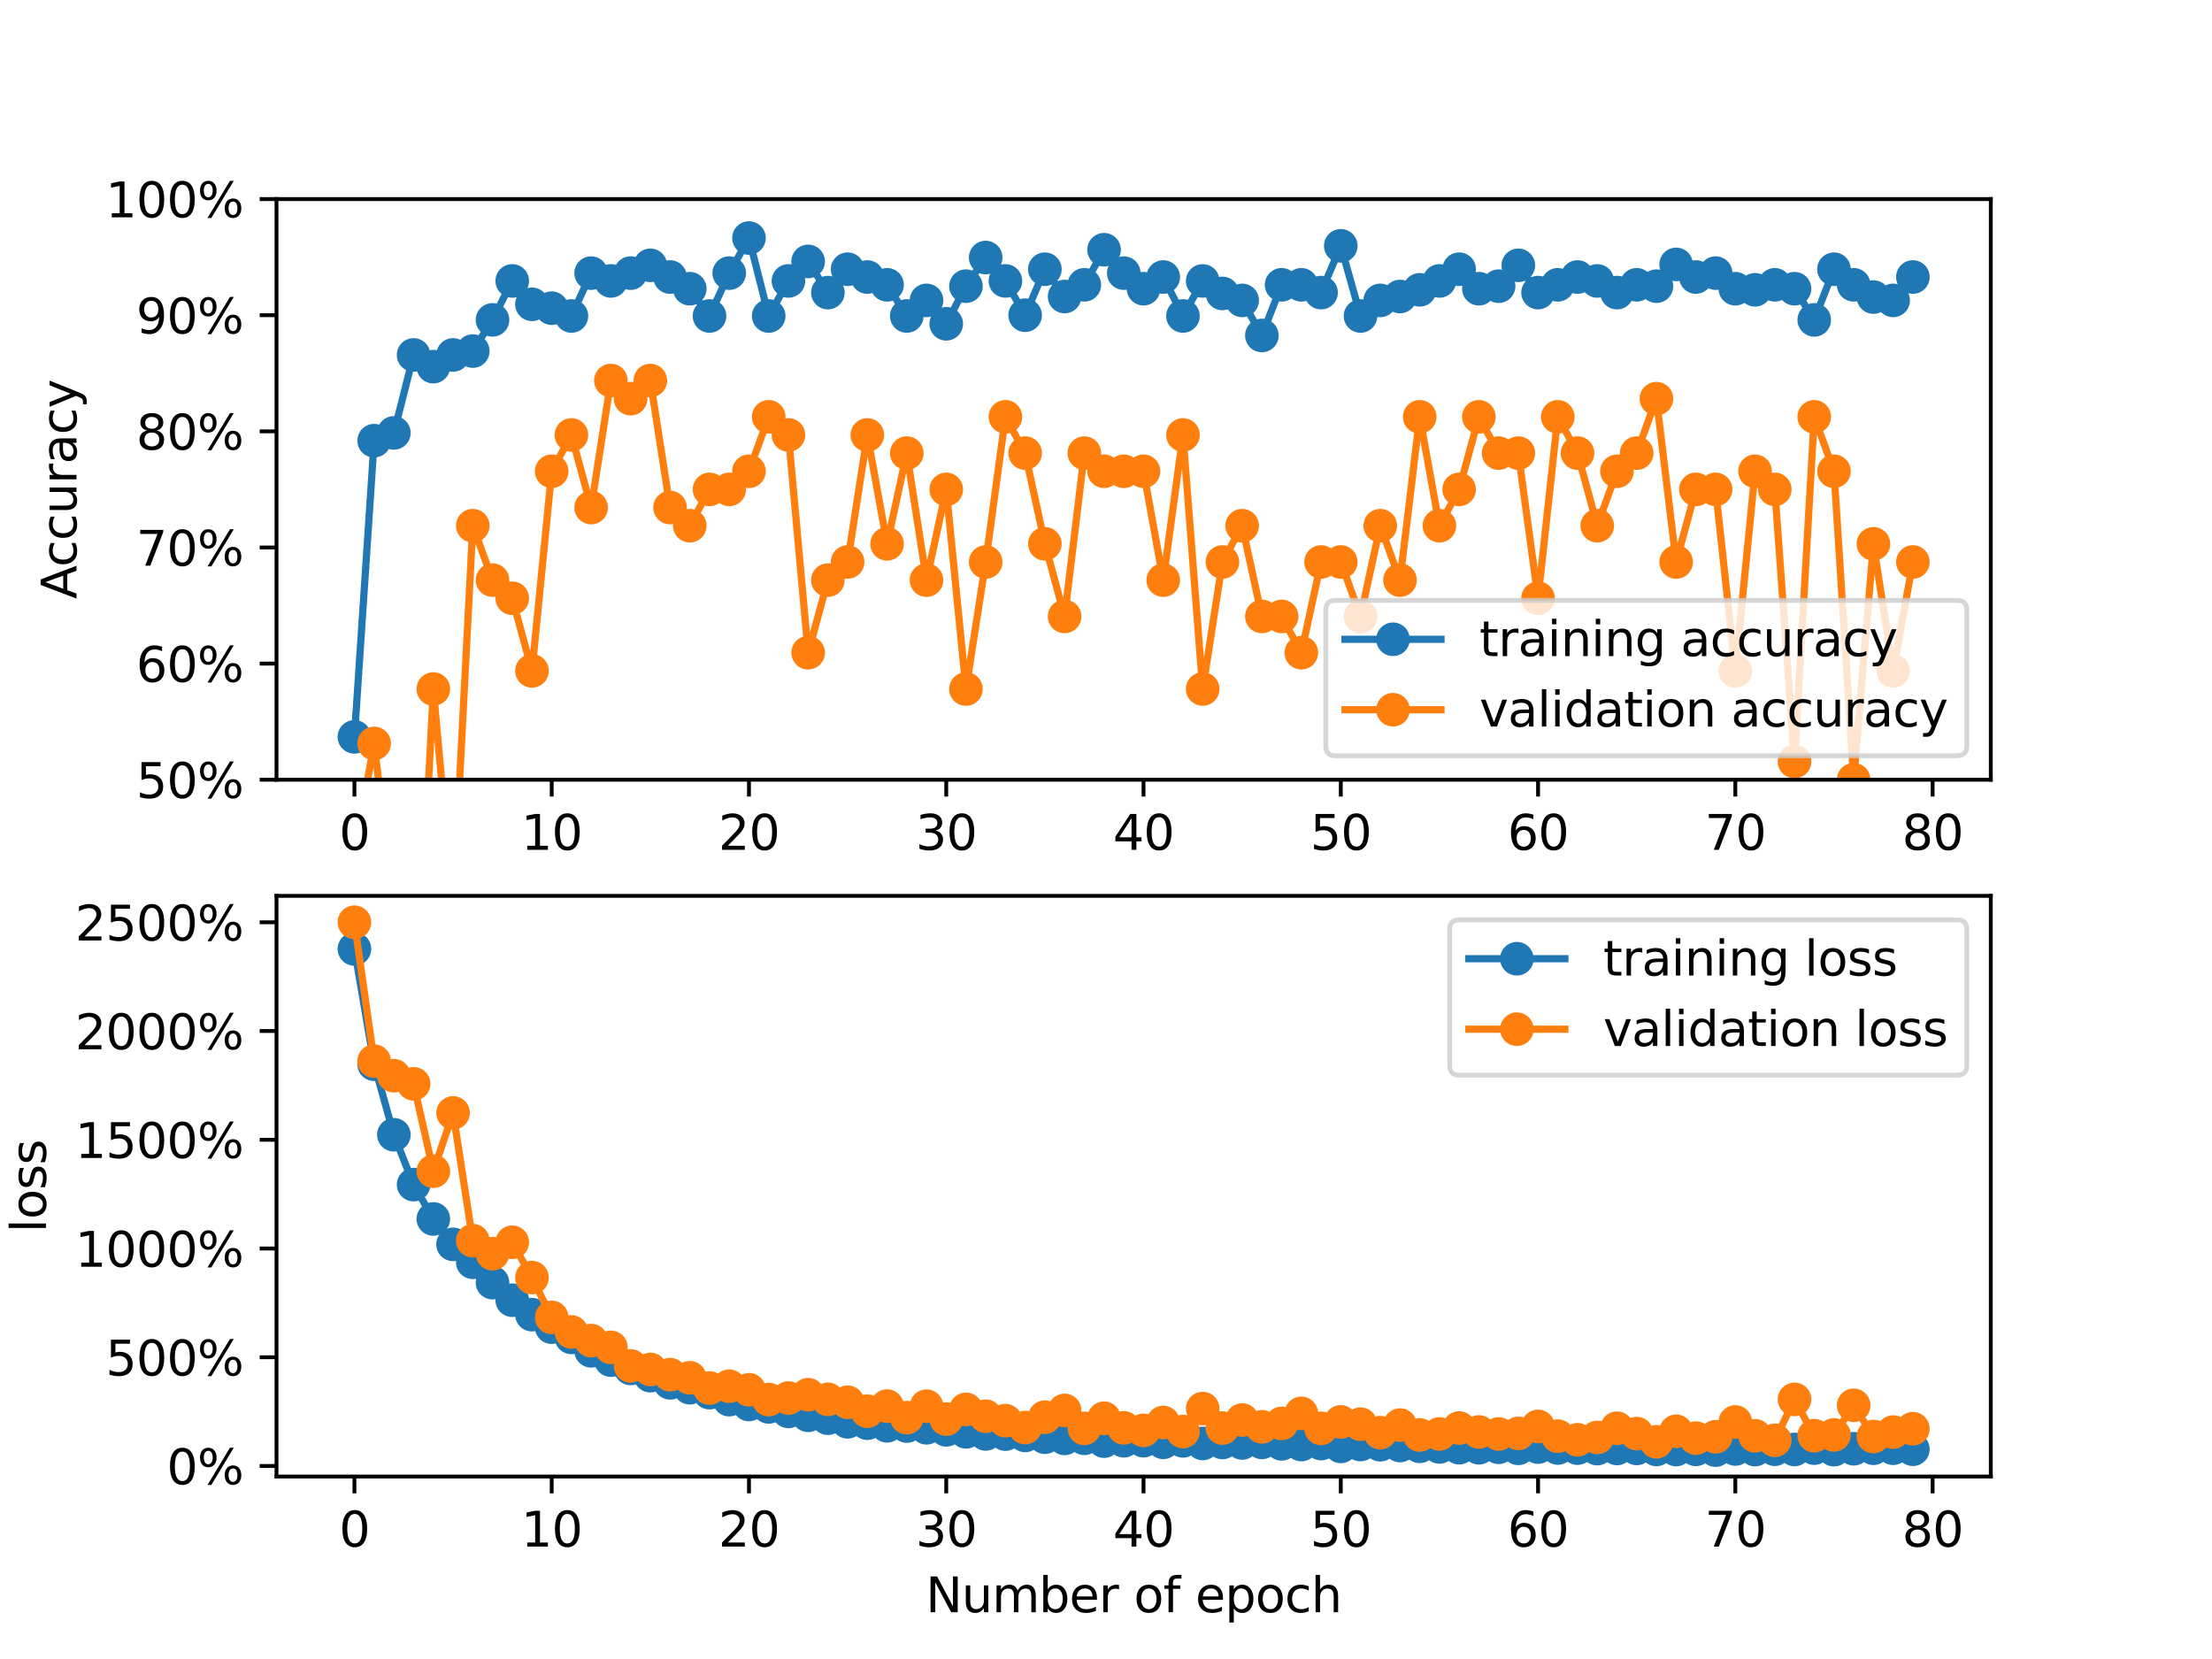 <?xml version="1.0" encoding="utf-8" standalone="no"?>
<!DOCTYPE svg PUBLIC "-//W3C//DTD SVG 1.1//EN"
  "http://www.w3.org/Graphics/SVG/1.1/DTD/svg11.dtd">
<svg xmlns:xlink="http://www.w3.org/1999/xlink" width="460.8pt" height="345.6pt" viewBox="0 0 460.8 345.6" xmlns="http://www.w3.org/2000/svg" version="1.1">
 <defs>
  <style type="text/css">*{stroke-linejoin: round; stroke-linecap: butt}</style>
 </defs>
 <g id="figure_1">
  <g id="patch_1">
   <path d="M 0 345.6 
L 460.8 345.6 
L 460.8 0 
L 0 0 
z
" style="fill: #ffffff"/>
  </g>
  <g id="axes_1">
   <g id="patch_2">
    <path d="M 57.6 162.432 
L 414.72 162.432 
L 414.72 41.472 
L 57.6 41.472 
z
" style="fill: #ffffff"/>
   </g>
   <g id="matplotlib.axis_1">
    <g id="xtick_1">
     <g id="line2d_1">
      <defs>
       <path id="mcd32af3a0b" d="M 0 0 
L 0 3.5 
" style="stroke: #000000; stroke-width: 0.8"/>
      </defs>
      <g>
       <use xlink:href="#mcd32af3a0b" x="73.833" y="162.432" style="stroke: #000000; stroke-width: 0.8"/>
      </g>
     </g>
     <g id="text_1">
      <!-- 0 -->
      <g transform="translate(70.651 177.03) scale(0.1 -0.1)">
       <defs>
        <path id="DejaVuSans-30" d="M 2034 4250 
Q 1547 4250 1301 3770 
Q 1056 3291 1056 2328 
Q 1056 1369 1301 889 
Q 1547 409 2034 409 
Q 2525 409 2770 889 
Q 3016 1369 3016 2328 
Q 3016 3291 2770 3770 
Q 2525 4250 2034 4250 
z
M 2034 4750 
Q 2819 4750 3233 4129 
Q 3647 3509 3647 2328 
Q 3647 1150 3233 529 
Q 2819 -91 2034 -91 
Q 1250 -91 836 529 
Q 422 1150 422 2328 
Q 422 3509 836 4129 
Q 1250 4750 2034 4750 
z
" transform="scale(0.016)"/>
       </defs>
       <use xlink:href="#DejaVuSans-30"/>
      </g>
     </g>
    </g>
    <g id="xtick_2">
     <g id="line2d_2">
      <g>
       <use xlink:href="#mcd32af3a0b" x="114.928" y="162.432" style="stroke: #000000; stroke-width: 0.8"/>
      </g>
     </g>
     <g id="text_2">
      <!-- 10 -->
      <g transform="translate(108.566 177.03) scale(0.1 -0.1)">
       <defs>
        <path id="DejaVuSans-31" d="M 794 531 
L 1825 531 
L 1825 4091 
L 703 3866 
L 703 4441 
L 1819 4666 
L 2450 4666 
L 2450 531 
L 3481 531 
L 3481 0 
L 794 0 
L 794 531 
z
" transform="scale(0.016)"/>
       </defs>
       <use xlink:href="#DejaVuSans-31"/>
       <use xlink:href="#DejaVuSans-30" x="63.623"/>
      </g>
     </g>
    </g>
    <g id="xtick_3">
     <g id="line2d_3">
      <g>
       <use xlink:href="#mcd32af3a0b" x="156.024" y="162.432" style="stroke: #000000; stroke-width: 0.8"/>
      </g>
     </g>
     <g id="text_3">
      <!-- 20 -->
      <g transform="translate(149.661 177.03) scale(0.1 -0.1)">
       <defs>
        <path id="DejaVuSans-32" d="M 1228 531 
L 3431 531 
L 3431 0 
L 469 0 
L 469 531 
Q 828 903 1448 1529 
Q 2069 2156 2228 2338 
Q 2531 2678 2651 2914 
Q 2772 3150 2772 3378 
Q 2772 3750 2511 3984 
Q 2250 4219 1831 4219 
Q 1534 4219 1204 4116 
Q 875 4013 500 3803 
L 500 4441 
Q 881 4594 1212 4672 
Q 1544 4750 1819 4750 
Q 2544 4750 2975 4387 
Q 3406 4025 3406 3419 
Q 3406 3131 3298 2873 
Q 3191 2616 2906 2266 
Q 2828 2175 2409 1742 
Q 1991 1309 1228 531 
z
" transform="scale(0.016)"/>
       </defs>
       <use xlink:href="#DejaVuSans-32"/>
       <use xlink:href="#DejaVuSans-30" x="63.623"/>
      </g>
     </g>
    </g>
    <g id="xtick_4">
     <g id="line2d_4">
      <g>
       <use xlink:href="#mcd32af3a0b" x="197.119" y="162.432" style="stroke: #000000; stroke-width: 0.8"/>
      </g>
     </g>
     <g id="text_4">
      <!-- 30 -->
      <g transform="translate(190.757 177.03) scale(0.1 -0.1)">
       <defs>
        <path id="DejaVuSans-33" d="M 2597 2516 
Q 3050 2419 3304 2112 
Q 3559 1806 3559 1356 
Q 3559 666 3084 287 
Q 2609 -91 1734 -91 
Q 1441 -91 1130 -33 
Q 819 25 488 141 
L 488 750 
Q 750 597 1062 519 
Q 1375 441 1716 441 
Q 2309 441 2620 675 
Q 2931 909 2931 1356 
Q 2931 1769 2642 2001 
Q 2353 2234 1838 2234 
L 1294 2234 
L 1294 2753 
L 1863 2753 
Q 2328 2753 2575 2939 
Q 2822 3125 2822 3475 
Q 2822 3834 2567 4026 
Q 2313 4219 1838 4219 
Q 1578 4219 1281 4162 
Q 984 4106 628 3988 
L 628 4550 
Q 988 4650 1302 4700 
Q 1616 4750 1894 4750 
Q 2613 4750 3031 4423 
Q 3450 4097 3450 3541 
Q 3450 3153 3228 2886 
Q 3006 2619 2597 2516 
z
" transform="scale(0.016)"/>
       </defs>
       <use xlink:href="#DejaVuSans-33"/>
       <use xlink:href="#DejaVuSans-30" x="63.623"/>
      </g>
     </g>
    </g>
    <g id="xtick_5">
     <g id="line2d_5">
      <g>
       <use xlink:href="#mcd32af3a0b" x="238.215" y="162.432" style="stroke: #000000; stroke-width: 0.8"/>
      </g>
     </g>
     <g id="text_5">
      <!-- 40 -->
      <g transform="translate(231.852 177.03) scale(0.1 -0.1)">
       <defs>
        <path id="DejaVuSans-34" d="M 2419 4116 
L 825 1625 
L 2419 1625 
L 2419 4116 
z
M 2253 4666 
L 3047 4666 
L 3047 1625 
L 3713 1625 
L 3713 1100 
L 3047 1100 
L 3047 0 
L 2419 0 
L 2419 1100 
L 313 1100 
L 313 1709 
L 2253 4666 
z
" transform="scale(0.016)"/>
       </defs>
       <use xlink:href="#DejaVuSans-34"/>
       <use xlink:href="#DejaVuSans-30" x="63.623"/>
      </g>
     </g>
    </g>
    <g id="xtick_6">
     <g id="line2d_6">
      <g>
       <use xlink:href="#mcd32af3a0b" x="279.31" y="162.432" style="stroke: #000000; stroke-width: 0.8"/>
      </g>
     </g>
     <g id="text_6">
      <!-- 50 -->
      <g transform="translate(272.948 177.03) scale(0.1 -0.1)">
       <defs>
        <path id="DejaVuSans-35" d="M 691 4666 
L 3169 4666 
L 3169 4134 
L 1269 4134 
L 1269 2991 
Q 1406 3038 1543 3061 
Q 1681 3084 1819 3084 
Q 2600 3084 3056 2656 
Q 3513 2228 3513 1497 
Q 3513 744 3044 326 
Q 2575 -91 1722 -91 
Q 1428 -91 1123 -41 
Q 819 9 494 109 
L 494 744 
Q 775 591 1075 516 
Q 1375 441 1709 441 
Q 2250 441 2565 725 
Q 2881 1009 2881 1497 
Q 2881 1984 2565 2268 
Q 2250 2553 1709 2553 
Q 1456 2553 1204 2497 
Q 953 2441 691 2322 
L 691 4666 
z
" transform="scale(0.016)"/>
       </defs>
       <use xlink:href="#DejaVuSans-35"/>
       <use xlink:href="#DejaVuSans-30" x="63.623"/>
      </g>
     </g>
    </g>
    <g id="xtick_7">
     <g id="line2d_7">
      <g>
       <use xlink:href="#mcd32af3a0b" x="320.406" y="162.432" style="stroke: #000000; stroke-width: 0.8"/>
      </g>
     </g>
     <g id="text_7">
      <!-- 60 -->
      <g transform="translate(314.043 177.03) scale(0.1 -0.1)">
       <defs>
        <path id="DejaVuSans-36" d="M 2113 2584 
Q 1688 2584 1439 2293 
Q 1191 2003 1191 1497 
Q 1191 994 1439 701 
Q 1688 409 2113 409 
Q 2538 409 2786 701 
Q 3034 994 3034 1497 
Q 3034 2003 2786 2293 
Q 2538 2584 2113 2584 
z
M 3366 4563 
L 3366 3988 
Q 3128 4100 2886 4159 
Q 2644 4219 2406 4219 
Q 1781 4219 1451 3797 
Q 1122 3375 1075 2522 
Q 1259 2794 1537 2939 
Q 1816 3084 2150 3084 
Q 2853 3084 3261 2657 
Q 3669 2231 3669 1497 
Q 3669 778 3244 343 
Q 2819 -91 2113 -91 
Q 1303 -91 875 529 
Q 447 1150 447 2328 
Q 447 3434 972 4092 
Q 1497 4750 2381 4750 
Q 2619 4750 2861 4703 
Q 3103 4656 3366 4563 
z
" transform="scale(0.016)"/>
       </defs>
       <use xlink:href="#DejaVuSans-36"/>
       <use xlink:href="#DejaVuSans-30" x="63.623"/>
      </g>
     </g>
    </g>
    <g id="xtick_8">
     <g id="line2d_8">
      <g>
       <use xlink:href="#mcd32af3a0b" x="361.501" y="162.432" style="stroke: #000000; stroke-width: 0.8"/>
      </g>
     </g>
     <g id="text_8">
      <!-- 70 -->
      <g transform="translate(355.139 177.03) scale(0.1 -0.1)">
       <defs>
        <path id="DejaVuSans-37" d="M 525 4666 
L 3525 4666 
L 3525 4397 
L 1831 0 
L 1172 0 
L 2766 4134 
L 525 4134 
L 525 4666 
z
" transform="scale(0.016)"/>
       </defs>
       <use xlink:href="#DejaVuSans-37"/>
       <use xlink:href="#DejaVuSans-30" x="63.623"/>
      </g>
     </g>
    </g>
    <g id="xtick_9">
     <g id="line2d_9">
      <g>
       <use xlink:href="#mcd32af3a0b" x="402.597" y="162.432" style="stroke: #000000; stroke-width: 0.8"/>
      </g>
     </g>
     <g id="text_9">
      <!-- 80 -->
      <g transform="translate(396.234 177.03) scale(0.1 -0.1)">
       <defs>
        <path id="DejaVuSans-38" d="M 2034 2216 
Q 1584 2216 1326 1975 
Q 1069 1734 1069 1313 
Q 1069 891 1326 650 
Q 1584 409 2034 409 
Q 2484 409 2743 651 
Q 3003 894 3003 1313 
Q 3003 1734 2745 1975 
Q 2488 2216 2034 2216 
z
M 1403 2484 
Q 997 2584 770 2862 
Q 544 3141 544 3541 
Q 544 4100 942 4425 
Q 1341 4750 2034 4750 
Q 2731 4750 3128 4425 
Q 3525 4100 3525 3541 
Q 3525 3141 3298 2862 
Q 3072 2584 2669 2484 
Q 3125 2378 3379 2068 
Q 3634 1759 3634 1313 
Q 3634 634 3220 271 
Q 2806 -91 2034 -91 
Q 1263 -91 848 271 
Q 434 634 434 1313 
Q 434 1759 690 2068 
Q 947 2378 1403 2484 
z
M 1172 3481 
Q 1172 3119 1398 2916 
Q 1625 2713 2034 2713 
Q 2441 2713 2670 2916 
Q 2900 3119 2900 3481 
Q 2900 3844 2670 4047 
Q 2441 4250 2034 4250 
Q 1625 4250 1398 4047 
Q 1172 3844 1172 3481 
z
" transform="scale(0.016)"/>
       </defs>
       <use xlink:href="#DejaVuSans-38"/>
       <use xlink:href="#DejaVuSans-30" x="63.623"/>
      </g>
     </g>
    </g>
   </g>
   <g id="matplotlib.axis_2">
    <g id="ytick_1">
     <g id="line2d_10">
      <defs>
       <path id="mcc82018705" d="M 0 0 
L -3.5 0 
" style="stroke: #000000; stroke-width: 0.8"/>
      </defs>
      <g>
       <use xlink:href="#mcc82018705" x="57.6" y="162.432" style="stroke: #000000; stroke-width: 0.8"/>
      </g>
     </g>
     <g id="text_10">
      <!-- 50% -->
      <g transform="translate(28.373 166.231) scale(0.1 -0.1)">
       <defs>
        <path id="DejaVuSans-25" d="M 4653 2053 
Q 4381 2053 4226 1822 
Q 4072 1591 4072 1178 
Q 4072 772 4226 539 
Q 4381 306 4653 306 
Q 4919 306 5073 539 
Q 5228 772 5228 1178 
Q 5228 1588 5073 1820 
Q 4919 2053 4653 2053 
z
M 4653 2450 
Q 5147 2450 5437 2106 
Q 5728 1763 5728 1178 
Q 5728 594 5436 251 
Q 5144 -91 4653 -91 
Q 4153 -91 3862 251 
Q 3572 594 3572 1178 
Q 3572 1766 3864 2108 
Q 4156 2450 4653 2450 
z
M 1428 4353 
Q 1159 4353 1004 4120 
Q 850 3888 850 3481 
Q 850 3069 1003 2837 
Q 1156 2606 1428 2606 
Q 1700 2606 1854 2837 
Q 2009 3069 2009 3481 
Q 2009 3884 1853 4118 
Q 1697 4353 1428 4353 
z
M 4250 4750 
L 4750 4750 
L 1831 -91 
L 1331 -91 
L 4250 4750 
z
M 1428 4750 
Q 1922 4750 2215 4408 
Q 2509 4066 2509 3481 
Q 2509 2891 2217 2550 
Q 1925 2209 1428 2209 
Q 931 2209 642 2551 
Q 353 2894 353 3481 
Q 353 4063 643 4406 
Q 934 4750 1428 4750 
z
" transform="scale(0.016)"/>
       </defs>
       <use xlink:href="#DejaVuSans-35"/>
       <use xlink:href="#DejaVuSans-30" x="63.623"/>
       <use xlink:href="#DejaVuSans-25" x="127.246"/>
      </g>
     </g>
    </g>
    <g id="ytick_2">
     <g id="line2d_11">
      <g>
       <use xlink:href="#mcc82018705" x="57.6" y="138.24" style="stroke: #000000; stroke-width: 0.8"/>
      </g>
     </g>
     <g id="text_11">
      <!-- 60% -->
      <g transform="translate(28.373 142.039) scale(0.1 -0.1)">
       <use xlink:href="#DejaVuSans-36"/>
       <use xlink:href="#DejaVuSans-30" x="63.623"/>
       <use xlink:href="#DejaVuSans-25" x="127.246"/>
      </g>
     </g>
    </g>
    <g id="ytick_3">
     <g id="line2d_12">
      <g>
       <use xlink:href="#mcc82018705" x="57.6" y="114.048" style="stroke: #000000; stroke-width: 0.8"/>
      </g>
     </g>
     <g id="text_12">
      <!-- 70% -->
      <g transform="translate(28.373 117.847) scale(0.1 -0.1)">
       <use xlink:href="#DejaVuSans-37"/>
       <use xlink:href="#DejaVuSans-30" x="63.623"/>
       <use xlink:href="#DejaVuSans-25" x="127.246"/>
      </g>
     </g>
    </g>
    <g id="ytick_4">
     <g id="line2d_13">
      <g>
       <use xlink:href="#mcc82018705" x="57.6" y="89.856" style="stroke: #000000; stroke-width: 0.8"/>
      </g>
     </g>
     <g id="text_13">
      <!-- 80% -->
      <g transform="translate(28.373 93.655) scale(0.1 -0.1)">
       <use xlink:href="#DejaVuSans-38"/>
       <use xlink:href="#DejaVuSans-30" x="63.623"/>
       <use xlink:href="#DejaVuSans-25" x="127.246"/>
      </g>
     </g>
    </g>
    <g id="ytick_5">
     <g id="line2d_14">
      <g>
       <use xlink:href="#mcc82018705" x="57.6" y="65.664" style="stroke: #000000; stroke-width: 0.8"/>
      </g>
     </g>
     <g id="text_14">
      <!-- 90% -->
      <g transform="translate(28.373 69.463) scale(0.1 -0.1)">
       <defs>
        <path id="DejaVuSans-39" d="M 703 97 
L 703 672 
Q 941 559 1184 500 
Q 1428 441 1663 441 
Q 2288 441 2617 861 
Q 2947 1281 2994 2138 
Q 2813 1869 2534 1725 
Q 2256 1581 1919 1581 
Q 1219 1581 811 2004 
Q 403 2428 403 3163 
Q 403 3881 828 4315 
Q 1253 4750 1959 4750 
Q 2769 4750 3195 4129 
Q 3622 3509 3622 2328 
Q 3622 1225 3098 567 
Q 2575 -91 1691 -91 
Q 1453 -91 1209 -44 
Q 966 3 703 97 
z
M 1959 2075 
Q 2384 2075 2632 2365 
Q 2881 2656 2881 3163 
Q 2881 3666 2632 3958 
Q 2384 4250 1959 4250 
Q 1534 4250 1286 3958 
Q 1038 3666 1038 3163 
Q 1038 2656 1286 2365 
Q 1534 2075 1959 2075 
z
" transform="scale(0.016)"/>
       </defs>
       <use xlink:href="#DejaVuSans-39"/>
       <use xlink:href="#DejaVuSans-30" x="63.623"/>
       <use xlink:href="#DejaVuSans-25" x="127.246"/>
      </g>
     </g>
    </g>
    <g id="ytick_6">
     <g id="line2d_15">
      <g>
       <use xlink:href="#mcc82018705" x="57.6" y="41.472" style="stroke: #000000; stroke-width: 0.8"/>
      </g>
     </g>
     <g id="text_15">
      <!-- 100% -->
      <g transform="translate(22.011 45.271) scale(0.1 -0.1)">
       <use xlink:href="#DejaVuSans-31"/>
       <use xlink:href="#DejaVuSans-30" x="63.623"/>
       <use xlink:href="#DejaVuSans-30" x="127.246"/>
       <use xlink:href="#DejaVuSans-25" x="190.869"/>
      </g>
     </g>
    </g>
    <g id="text_16">
     <!-- Accuracy -->
     <g transform="translate(15.931 124.78) rotate(-90) scale(0.1 -0.1)">
      <defs>
       <path id="DejaVuSans-41" d="M 2188 4044 
L 1331 1722 
L 3047 1722 
L 2188 4044 
z
M 1831 4666 
L 2547 4666 
L 4325 0 
L 3669 0 
L 3244 1197 
L 1141 1197 
L 716 0 
L 50 0 
L 1831 4666 
z
" transform="scale(0.016)"/>
       <path id="DejaVuSans-63" d="M 3122 3366 
L 3122 2828 
Q 2878 2963 2633 3030 
Q 2388 3097 2138 3097 
Q 1578 3097 1268 2742 
Q 959 2388 959 1747 
Q 959 1106 1268 751 
Q 1578 397 2138 397 
Q 2388 397 2633 464 
Q 2878 531 3122 666 
L 3122 134 
Q 2881 22 2623 -34 
Q 2366 -91 2075 -91 
Q 1284 -91 818 406 
Q 353 903 353 1747 
Q 353 2603 823 3093 
Q 1294 3584 2113 3584 
Q 2378 3584 2631 3529 
Q 2884 3475 3122 3366 
z
" transform="scale(0.016)"/>
       <path id="DejaVuSans-75" d="M 544 1381 
L 544 3500 
L 1119 3500 
L 1119 1403 
Q 1119 906 1312 657 
Q 1506 409 1894 409 
Q 2359 409 2629 706 
Q 2900 1003 2900 1516 
L 2900 3500 
L 3475 3500 
L 3475 0 
L 2900 0 
L 2900 538 
Q 2691 219 2414 64 
Q 2138 -91 1772 -91 
Q 1169 -91 856 284 
Q 544 659 544 1381 
z
M 1991 3584 
L 1991 3584 
z
" transform="scale(0.016)"/>
       <path id="DejaVuSans-72" d="M 2631 2963 
Q 2534 3019 2420 3045 
Q 2306 3072 2169 3072 
Q 1681 3072 1420 2755 
Q 1159 2438 1159 1844 
L 1159 0 
L 581 0 
L 581 3500 
L 1159 3500 
L 1159 2956 
Q 1341 3275 1631 3429 
Q 1922 3584 2338 3584 
Q 2397 3584 2469 3576 
Q 2541 3569 2628 3553 
L 2631 2963 
z
" transform="scale(0.016)"/>
       <path id="DejaVuSans-61" d="M 2194 1759 
Q 1497 1759 1228 1600 
Q 959 1441 959 1056 
Q 959 750 1161 570 
Q 1363 391 1709 391 
Q 2188 391 2477 730 
Q 2766 1069 2766 1631 
L 2766 1759 
L 2194 1759 
z
M 3341 1997 
L 3341 0 
L 2766 0 
L 2766 531 
Q 2569 213 2275 61 
Q 1981 -91 1556 -91 
Q 1019 -91 701 211 
Q 384 513 384 1019 
Q 384 1609 779 1909 
Q 1175 2209 1959 2209 
L 2766 2209 
L 2766 2266 
Q 2766 2663 2505 2880 
Q 2244 3097 1772 3097 
Q 1472 3097 1187 3025 
Q 903 2953 641 2809 
L 641 3341 
Q 956 3463 1253 3523 
Q 1550 3584 1831 3584 
Q 2591 3584 2966 3190 
Q 3341 2797 3341 1997 
z
" transform="scale(0.016)"/>
       <path id="DejaVuSans-79" d="M 2059 -325 
Q 1816 -950 1584 -1140 
Q 1353 -1331 966 -1331 
L 506 -1331 
L 506 -850 
L 844 -850 
Q 1081 -850 1212 -737 
Q 1344 -625 1503 -206 
L 1606 56 
L 191 3500 
L 800 3500 
L 1894 763 
L 2988 3500 
L 3597 3500 
L 2059 -325 
z
" transform="scale(0.016)"/>
      </defs>
      <use xlink:href="#DejaVuSans-41"/>
      <use xlink:href="#DejaVuSans-63" x="66.658"/>
      <use xlink:href="#DejaVuSans-63" x="121.639"/>
      <use xlink:href="#DejaVuSans-75" x="176.619"/>
      <use xlink:href="#DejaVuSans-72" x="239.998"/>
      <use xlink:href="#DejaVuSans-61" x="281.111"/>
      <use xlink:href="#DejaVuSans-63" x="342.391"/>
      <use xlink:href="#DejaVuSans-79" x="397.371"/>
     </g>
    </g>
   </g>
   <g id="line2d_16">
    <path d="M 73.833 153.502 
L 77.942 91.804 
L 82.052 90.181 
L 86.161 73.944 
L 90.271 76.38 
L 94.38 73.944 
L 98.49 73.133 
L 102.6 66.638 
L 106.709 58.52 
L 110.819 63.391 
L 114.928 64.203 
L 119.038 65.826 
L 123.147 56.896 
L 127.257 58.52 
L 131.366 56.896 
L 135.476 55.273 
L 139.586 57.708 
L 143.695 60.144 
L 147.805 65.826 
L 151.914 56.896 
L 156.024 49.59 
L 160.133 65.826 
L 164.243 58.52 
L 168.352 54.461 
L 172.462 60.955 
L 176.572 56.085 
L 180.681 57.708 
L 184.791 59.332 
L 188.9 65.826 
L 193.01 62.579 
L 197.119 67.45 
L 201.229 59.616 
L 205.338 53.649 
L 209.448 58.52 
L 213.557 65.664 
L 217.667 56.085 
L 221.777 61.767 
L 225.886 59.332 
L 229.996 52.026 
L 234.105 56.896 
L 238.215 60.144 
L 242.324 57.708 
L 246.434 65.826 
L 250.543 58.52 
L 254.653 61.128 
L 258.763 62.579 
L 262.872 69.885 
L 266.982 59.332 
L 271.091 59.332 
L 275.201 60.955 
L 279.31 51.214 
L 283.42 65.826 
L 287.529 62.579 
L 291.639 61.767 
L 295.748 60.372 
L 299.858 58.52 
L 303.968 56.085 
L 308.077 60.144 
L 312.187 59.616 
L 316.296 55.273 
L 320.406 60.955 
L 324.515 59.332 
L 328.625 57.708 
L 332.734 58.52 
L 336.844 60.955 
L 340.954 59.332 
L 345.063 59.616 
L 349.173 55.08 
L 353.282 57.708 
L 357.392 56.896 
L 361.501 60.144 
L 365.611 60.372 
L 369.72 59.332 
L 373.83 60.144 
L 377.94 66.638 
L 382.049 56.085 
L 386.159 59.332 
L 390.268 61.884 
L 394.378 62.579 
L 398.487 57.708 
" clip-path="url(#pe5dd177e45)" style="fill: none; stroke: #1f77b4; stroke-width: 1.5; stroke-linecap: square"/>
    <defs>
     <path id="m553bc1b5e5" d="M 0 3 
C 0.796 3 1.559 2.684 2.121 2.121 
C 2.684 1.559 3 0.796 3 0 
C 3 -0.796 2.684 -1.559 2.121 -2.121 
C 1.559 -2.684 0.796 -3 0 -3 
C -0.796 -3 -1.559 -2.684 -2.121 -2.121 
C -2.684 -1.559 -3 -0.796 -3 0 
C -3 0.796 -2.684 1.559 -2.121 2.121 
C -1.559 2.684 -0.796 3 0 3 
z
" style="stroke: #1f77b4"/>
    </defs>
    <g clip-path="url(#pe5dd177e45)">
     <use xlink:href="#m553bc1b5e5" x="73.833" y="153.502" style="fill: #1f77b4; stroke: #1f77b4"/>
     <use xlink:href="#m553bc1b5e5" x="77.942" y="91.804" style="fill: #1f77b4; stroke: #1f77b4"/>
     <use xlink:href="#m553bc1b5e5" x="82.052" y="90.181" style="fill: #1f77b4; stroke: #1f77b4"/>
     <use xlink:href="#m553bc1b5e5" x="86.161" y="73.944" style="fill: #1f77b4; stroke: #1f77b4"/>
     <use xlink:href="#m553bc1b5e5" x="90.271" y="76.38" style="fill: #1f77b4; stroke: #1f77b4"/>
     <use xlink:href="#m553bc1b5e5" x="94.38" y="73.944" style="fill: #1f77b4; stroke: #1f77b4"/>
     <use xlink:href="#m553bc1b5e5" x="98.49" y="73.133" style="fill: #1f77b4; stroke: #1f77b4"/>
     <use xlink:href="#m553bc1b5e5" x="102.6" y="66.638" style="fill: #1f77b4; stroke: #1f77b4"/>
     <use xlink:href="#m553bc1b5e5" x="106.709" y="58.52" style="fill: #1f77b4; stroke: #1f77b4"/>
     <use xlink:href="#m553bc1b5e5" x="110.819" y="63.391" style="fill: #1f77b4; stroke: #1f77b4"/>
     <use xlink:href="#m553bc1b5e5" x="114.928" y="64.203" style="fill: #1f77b4; stroke: #1f77b4"/>
     <use xlink:href="#m553bc1b5e5" x="119.038" y="65.826" style="fill: #1f77b4; stroke: #1f77b4"/>
     <use xlink:href="#m553bc1b5e5" x="123.147" y="56.896" style="fill: #1f77b4; stroke: #1f77b4"/>
     <use xlink:href="#m553bc1b5e5" x="127.257" y="58.52" style="fill: #1f77b4; stroke: #1f77b4"/>
     <use xlink:href="#m553bc1b5e5" x="131.366" y="56.896" style="fill: #1f77b4; stroke: #1f77b4"/>
     <use xlink:href="#m553bc1b5e5" x="135.476" y="55.273" style="fill: #1f77b4; stroke: #1f77b4"/>
     <use xlink:href="#m553bc1b5e5" x="139.586" y="57.708" style="fill: #1f77b4; stroke: #1f77b4"/>
     <use xlink:href="#m553bc1b5e5" x="143.695" y="60.144" style="fill: #1f77b4; stroke: #1f77b4"/>
     <use xlink:href="#m553bc1b5e5" x="147.805" y="65.826" style="fill: #1f77b4; stroke: #1f77b4"/>
     <use xlink:href="#m553bc1b5e5" x="151.914" y="56.896" style="fill: #1f77b4; stroke: #1f77b4"/>
     <use xlink:href="#m553bc1b5e5" x="156.024" y="49.59" style="fill: #1f77b4; stroke: #1f77b4"/>
     <use xlink:href="#m553bc1b5e5" x="160.133" y="65.826" style="fill: #1f77b4; stroke: #1f77b4"/>
     <use xlink:href="#m553bc1b5e5" x="164.243" y="58.52" style="fill: #1f77b4; stroke: #1f77b4"/>
     <use xlink:href="#m553bc1b5e5" x="168.352" y="54.461" style="fill: #1f77b4; stroke: #1f77b4"/>
     <use xlink:href="#m553bc1b5e5" x="172.462" y="60.955" style="fill: #1f77b4; stroke: #1f77b4"/>
     <use xlink:href="#m553bc1b5e5" x="176.572" y="56.085" style="fill: #1f77b4; stroke: #1f77b4"/>
     <use xlink:href="#m553bc1b5e5" x="180.681" y="57.708" style="fill: #1f77b4; stroke: #1f77b4"/>
     <use xlink:href="#m553bc1b5e5" x="184.791" y="59.332" style="fill: #1f77b4; stroke: #1f77b4"/>
     <use xlink:href="#m553bc1b5e5" x="188.9" y="65.826" style="fill: #1f77b4; stroke: #1f77b4"/>
     <use xlink:href="#m553bc1b5e5" x="193.01" y="62.579" style="fill: #1f77b4; stroke: #1f77b4"/>
     <use xlink:href="#m553bc1b5e5" x="197.119" y="67.45" style="fill: #1f77b4; stroke: #1f77b4"/>
     <use xlink:href="#m553bc1b5e5" x="201.229" y="59.616" style="fill: #1f77b4; stroke: #1f77b4"/>
     <use xlink:href="#m553bc1b5e5" x="205.338" y="53.649" style="fill: #1f77b4; stroke: #1f77b4"/>
     <use xlink:href="#m553bc1b5e5" x="209.448" y="58.52" style="fill: #1f77b4; stroke: #1f77b4"/>
     <use xlink:href="#m553bc1b5e5" x="213.557" y="65.664" style="fill: #1f77b4; stroke: #1f77b4"/>
     <use xlink:href="#m553bc1b5e5" x="217.667" y="56.085" style="fill: #1f77b4; stroke: #1f77b4"/>
     <use xlink:href="#m553bc1b5e5" x="221.777" y="61.767" style="fill: #1f77b4; stroke: #1f77b4"/>
     <use xlink:href="#m553bc1b5e5" x="225.886" y="59.332" style="fill: #1f77b4; stroke: #1f77b4"/>
     <use xlink:href="#m553bc1b5e5" x="229.996" y="52.026" style="fill: #1f77b4; stroke: #1f77b4"/>
     <use xlink:href="#m553bc1b5e5" x="234.105" y="56.896" style="fill: #1f77b4; stroke: #1f77b4"/>
     <use xlink:href="#m553bc1b5e5" x="238.215" y="60.144" style="fill: #1f77b4; stroke: #1f77b4"/>
     <use xlink:href="#m553bc1b5e5" x="242.324" y="57.708" style="fill: #1f77b4; stroke: #1f77b4"/>
     <use xlink:href="#m553bc1b5e5" x="246.434" y="65.826" style="fill: #1f77b4; stroke: #1f77b4"/>
     <use xlink:href="#m553bc1b5e5" x="250.543" y="58.52" style="fill: #1f77b4; stroke: #1f77b4"/>
     <use xlink:href="#m553bc1b5e5" x="254.653" y="61.128" style="fill: #1f77b4; stroke: #1f77b4"/>
     <use xlink:href="#m553bc1b5e5" x="258.763" y="62.579" style="fill: #1f77b4; stroke: #1f77b4"/>
     <use xlink:href="#m553bc1b5e5" x="262.872" y="69.885" style="fill: #1f77b4; stroke: #1f77b4"/>
     <use xlink:href="#m553bc1b5e5" x="266.982" y="59.332" style="fill: #1f77b4; stroke: #1f77b4"/>
     <use xlink:href="#m553bc1b5e5" x="271.091" y="59.332" style="fill: #1f77b4; stroke: #1f77b4"/>
     <use xlink:href="#m553bc1b5e5" x="275.201" y="60.955" style="fill: #1f77b4; stroke: #1f77b4"/>
     <use xlink:href="#m553bc1b5e5" x="279.31" y="51.214" style="fill: #1f77b4; stroke: #1f77b4"/>
     <use xlink:href="#m553bc1b5e5" x="283.42" y="65.826" style="fill: #1f77b4; stroke: #1f77b4"/>
     <use xlink:href="#m553bc1b5e5" x="287.529" y="62.579" style="fill: #1f77b4; stroke: #1f77b4"/>
     <use xlink:href="#m553bc1b5e5" x="291.639" y="61.767" style="fill: #1f77b4; stroke: #1f77b4"/>
     <use xlink:href="#m553bc1b5e5" x="295.748" y="60.372" style="fill: #1f77b4; stroke: #1f77b4"/>
     <use xlink:href="#m553bc1b5e5" x="299.858" y="58.52" style="fill: #1f77b4; stroke: #1f77b4"/>
     <use xlink:href="#m553bc1b5e5" x="303.968" y="56.085" style="fill: #1f77b4; stroke: #1f77b4"/>
     <use xlink:href="#m553bc1b5e5" x="308.077" y="60.144" style="fill: #1f77b4; stroke: #1f77b4"/>
     <use xlink:href="#m553bc1b5e5" x="312.187" y="59.616" style="fill: #1f77b4; stroke: #1f77b4"/>
     <use xlink:href="#m553bc1b5e5" x="316.296" y="55.273" style="fill: #1f77b4; stroke: #1f77b4"/>
     <use xlink:href="#m553bc1b5e5" x="320.406" y="60.955" style="fill: #1f77b4; stroke: #1f77b4"/>
     <use xlink:href="#m553bc1b5e5" x="324.515" y="59.332" style="fill: #1f77b4; stroke: #1f77b4"/>
     <use xlink:href="#m553bc1b5e5" x="328.625" y="57.708" style="fill: #1f77b4; stroke: #1f77b4"/>
     <use xlink:href="#m553bc1b5e5" x="332.734" y="58.52" style="fill: #1f77b4; stroke: #1f77b4"/>
     <use xlink:href="#m553bc1b5e5" x="336.844" y="60.955" style="fill: #1f77b4; stroke: #1f77b4"/>
     <use xlink:href="#m553bc1b5e5" x="340.954" y="59.332" style="fill: #1f77b4; stroke: #1f77b4"/>
     <use xlink:href="#m553bc1b5e5" x="345.063" y="59.616" style="fill: #1f77b4; stroke: #1f77b4"/>
     <use xlink:href="#m553bc1b5e5" x="349.173" y="55.08" style="fill: #1f77b4; stroke: #1f77b4"/>
     <use xlink:href="#m553bc1b5e5" x="353.282" y="57.708" style="fill: #1f77b4; stroke: #1f77b4"/>
     <use xlink:href="#m553bc1b5e5" x="357.392" y="56.896" style="fill: #1f77b4; stroke: #1f77b4"/>
     <use xlink:href="#m553bc1b5e5" x="361.501" y="60.144" style="fill: #1f77b4; stroke: #1f77b4"/>
     <use xlink:href="#m553bc1b5e5" x="365.611" y="60.372" style="fill: #1f77b4; stroke: #1f77b4"/>
     <use xlink:href="#m553bc1b5e5" x="369.72" y="59.332" style="fill: #1f77b4; stroke: #1f77b4"/>
     <use xlink:href="#m553bc1b5e5" x="373.83" y="60.144" style="fill: #1f77b4; stroke: #1f77b4"/>
     <use xlink:href="#m553bc1b5e5" x="377.94" y="66.638" style="fill: #1f77b4; stroke: #1f77b4"/>
     <use xlink:href="#m553bc1b5e5" x="382.049" y="56.085" style="fill: #1f77b4; stroke: #1f77b4"/>
     <use xlink:href="#m553bc1b5e5" x="386.159" y="59.332" style="fill: #1f77b4; stroke: #1f77b4"/>
     <use xlink:href="#m553bc1b5e5" x="390.268" y="61.884" style="fill: #1f77b4; stroke: #1f77b4"/>
     <use xlink:href="#m553bc1b5e5" x="394.378" y="62.579" style="fill: #1f77b4; stroke: #1f77b4"/>
     <use xlink:href="#m553bc1b5e5" x="398.487" y="57.708" style="fill: #1f77b4; stroke: #1f77b4"/>
    </g>
   </g>
   <g id="line2d_17">
    <path d="M 73.833 177.552 
L 77.942 154.872 
L 82.052 188.892 
L 86.161 222.912 
L 90.271 143.532 
L 94.38 188.892 
L 98.49 109.512 
L 102.6 120.852 
L 106.709 124.632 
L 110.819 139.752 
L 114.928 98.172 
L 119.038 90.612 
L 123.147 105.732 
L 127.257 79.272 
L 131.366 83.052 
L 135.476 79.272 
L 139.586 105.732 
L 143.695 109.512 
L 147.805 101.952 
L 151.914 101.952 
L 156.024 98.172 
L 160.133 86.832 
L 164.243 90.612 
L 168.352 135.972 
L 172.462 120.852 
L 176.572 117.072 
L 180.681 90.612 
L 184.791 113.292 
L 188.9 94.392 
L 193.01 120.852 
L 197.119 101.952 
L 201.229 143.532 
L 205.338 117.072 
L 209.448 86.832 
L 213.557 94.392 
L 217.667 113.292 
L 221.777 128.412 
L 225.886 94.392 
L 229.996 98.172 
L 234.105 98.172 
L 238.215 98.172 
L 242.324 120.852 
L 246.434 90.612 
L 250.543 143.532 
L 254.653 117.072 
L 258.763 109.512 
L 262.872 128.412 
L 266.982 128.412 
L 271.091 135.972 
L 275.201 117.072 
L 279.31 117.072 
L 283.42 128.412 
L 287.529 109.512 
L 291.639 120.852 
L 295.748 86.832 
L 299.858 109.512 
L 303.968 101.952 
L 308.077 86.832 
L 312.187 94.392 
L 316.296 94.392 
L 320.406 124.632 
L 324.515 86.832 
L 328.625 94.392 
L 332.734 109.512 
L 336.844 98.172 
L 340.954 94.392 
L 345.063 83.052 
L 349.173 117.072 
L 353.282 101.952 
L 357.392 101.952 
L 361.501 139.752 
L 365.611 98.172 
L 369.72 101.952 
L 373.83 158.652 
L 377.94 86.832 
L 382.049 98.172 
L 386.159 162.432 
L 390.268 113.292 
L 394.378 139.752 
L 398.487 117.072 
" clip-path="url(#pe5dd177e45)" style="fill: none; stroke: #ff7f0e; stroke-width: 1.5; stroke-linecap: square"/>
    <defs>
     <path id="m505d75dd7b" d="M 0 3 
C 0.796 3 1.559 2.684 2.121 2.121 
C 2.684 1.559 3 0.796 3 0 
C 3 -0.796 2.684 -1.559 2.121 -2.121 
C 1.559 -2.684 0.796 -3 0 -3 
C -0.796 -3 -1.559 -2.684 -2.121 -2.121 
C -2.684 -1.559 -3 -0.796 -3 0 
C -3 0.796 -2.684 1.559 -2.121 2.121 
C -1.559 2.684 -0.796 3 0 3 
z
" style="stroke: #ff7f0e"/>
    </defs>
    <g clip-path="url(#pe5dd177e45)">
     <use xlink:href="#m505d75dd7b" x="73.833" y="177.552" style="fill: #ff7f0e; stroke: #ff7f0e"/>
     <use xlink:href="#m505d75dd7b" x="77.942" y="154.872" style="fill: #ff7f0e; stroke: #ff7f0e"/>
     <use xlink:href="#m505d75dd7b" x="82.052" y="188.892" style="fill: #ff7f0e; stroke: #ff7f0e"/>
     <use xlink:href="#m505d75dd7b" x="86.161" y="222.912" style="fill: #ff7f0e; stroke: #ff7f0e"/>
     <use xlink:href="#m505d75dd7b" x="90.271" y="143.532" style="fill: #ff7f0e; stroke: #ff7f0e"/>
     <use xlink:href="#m505d75dd7b" x="94.38" y="188.892" style="fill: #ff7f0e; stroke: #ff7f0e"/>
     <use xlink:href="#m505d75dd7b" x="98.49" y="109.512" style="fill: #ff7f0e; stroke: #ff7f0e"/>
     <use xlink:href="#m505d75dd7b" x="102.6" y="120.852" style="fill: #ff7f0e; stroke: #ff7f0e"/>
     <use xlink:href="#m505d75dd7b" x="106.709" y="124.632" style="fill: #ff7f0e; stroke: #ff7f0e"/>
     <use xlink:href="#m505d75dd7b" x="110.819" y="139.752" style="fill: #ff7f0e; stroke: #ff7f0e"/>
     <use xlink:href="#m505d75dd7b" x="114.928" y="98.172" style="fill: #ff7f0e; stroke: #ff7f0e"/>
     <use xlink:href="#m505d75dd7b" x="119.038" y="90.612" style="fill: #ff7f0e; stroke: #ff7f0e"/>
     <use xlink:href="#m505d75dd7b" x="123.147" y="105.732" style="fill: #ff7f0e; stroke: #ff7f0e"/>
     <use xlink:href="#m505d75dd7b" x="127.257" y="79.272" style="fill: #ff7f0e; stroke: #ff7f0e"/>
     <use xlink:href="#m505d75dd7b" x="131.366" y="83.052" style="fill: #ff7f0e; stroke: #ff7f0e"/>
     <use xlink:href="#m505d75dd7b" x="135.476" y="79.272" style="fill: #ff7f0e; stroke: #ff7f0e"/>
     <use xlink:href="#m505d75dd7b" x="139.586" y="105.732" style="fill: #ff7f0e; stroke: #ff7f0e"/>
     <use xlink:href="#m505d75dd7b" x="143.695" y="109.512" style="fill: #ff7f0e; stroke: #ff7f0e"/>
     <use xlink:href="#m505d75dd7b" x="147.805" y="101.952" style="fill: #ff7f0e; stroke: #ff7f0e"/>
     <use xlink:href="#m505d75dd7b" x="151.914" y="101.952" style="fill: #ff7f0e; stroke: #ff7f0e"/>
     <use xlink:href="#m505d75dd7b" x="156.024" y="98.172" style="fill: #ff7f0e; stroke: #ff7f0e"/>
     <use xlink:href="#m505d75dd7b" x="160.133" y="86.832" style="fill: #ff7f0e; stroke: #ff7f0e"/>
     <use xlink:href="#m505d75dd7b" x="164.243" y="90.612" style="fill: #ff7f0e; stroke: #ff7f0e"/>
     <use xlink:href="#m505d75dd7b" x="168.352" y="135.972" style="fill: #ff7f0e; stroke: #ff7f0e"/>
     <use xlink:href="#m505d75dd7b" x="172.462" y="120.852" style="fill: #ff7f0e; stroke: #ff7f0e"/>
     <use xlink:href="#m505d75dd7b" x="176.572" y="117.072" style="fill: #ff7f0e; stroke: #ff7f0e"/>
     <use xlink:href="#m505d75dd7b" x="180.681" y="90.612" style="fill: #ff7f0e; stroke: #ff7f0e"/>
     <use xlink:href="#m505d75dd7b" x="184.791" y="113.292" style="fill: #ff7f0e; stroke: #ff7f0e"/>
     <use xlink:href="#m505d75dd7b" x="188.9" y="94.392" style="fill: #ff7f0e; stroke: #ff7f0e"/>
     <use xlink:href="#m505d75dd7b" x="193.01" y="120.852" style="fill: #ff7f0e; stroke: #ff7f0e"/>
     <use xlink:href="#m505d75dd7b" x="197.119" y="101.952" style="fill: #ff7f0e; stroke: #ff7f0e"/>
     <use xlink:href="#m505d75dd7b" x="201.229" y="143.532" style="fill: #ff7f0e; stroke: #ff7f0e"/>
     <use xlink:href="#m505d75dd7b" x="205.338" y="117.072" style="fill: #ff7f0e; stroke: #ff7f0e"/>
     <use xlink:href="#m505d75dd7b" x="209.448" y="86.832" style="fill: #ff7f0e; stroke: #ff7f0e"/>
     <use xlink:href="#m505d75dd7b" x="213.557" y="94.392" style="fill: #ff7f0e; stroke: #ff7f0e"/>
     <use xlink:href="#m505d75dd7b" x="217.667" y="113.292" style="fill: #ff7f0e; stroke: #ff7f0e"/>
     <use xlink:href="#m505d75dd7b" x="221.777" y="128.412" style="fill: #ff7f0e; stroke: #ff7f0e"/>
     <use xlink:href="#m505d75dd7b" x="225.886" y="94.392" style="fill: #ff7f0e; stroke: #ff7f0e"/>
     <use xlink:href="#m505d75dd7b" x="229.996" y="98.172" style="fill: #ff7f0e; stroke: #ff7f0e"/>
     <use xlink:href="#m505d75dd7b" x="234.105" y="98.172" style="fill: #ff7f0e; stroke: #ff7f0e"/>
     <use xlink:href="#m505d75dd7b" x="238.215" y="98.172" style="fill: #ff7f0e; stroke: #ff7f0e"/>
     <use xlink:href="#m505d75dd7b" x="242.324" y="120.852" style="fill: #ff7f0e; stroke: #ff7f0e"/>
     <use xlink:href="#m505d75dd7b" x="246.434" y="90.612" style="fill: #ff7f0e; stroke: #ff7f0e"/>
     <use xlink:href="#m505d75dd7b" x="250.543" y="143.532" style="fill: #ff7f0e; stroke: #ff7f0e"/>
     <use xlink:href="#m505d75dd7b" x="254.653" y="117.072" style="fill: #ff7f0e; stroke: #ff7f0e"/>
     <use xlink:href="#m505d75dd7b" x="258.763" y="109.512" style="fill: #ff7f0e; stroke: #ff7f0e"/>
     <use xlink:href="#m505d75dd7b" x="262.872" y="128.412" style="fill: #ff7f0e; stroke: #ff7f0e"/>
     <use xlink:href="#m505d75dd7b" x="266.982" y="128.412" style="fill: #ff7f0e; stroke: #ff7f0e"/>
     <use xlink:href="#m505d75dd7b" x="271.091" y="135.972" style="fill: #ff7f0e; stroke: #ff7f0e"/>
     <use xlink:href="#m505d75dd7b" x="275.201" y="117.072" style="fill: #ff7f0e; stroke: #ff7f0e"/>
     <use xlink:href="#m505d75dd7b" x="279.31" y="117.072" style="fill: #ff7f0e; stroke: #ff7f0e"/>
     <use xlink:href="#m505d75dd7b" x="283.42" y="128.412" style="fill: #ff7f0e; stroke: #ff7f0e"/>
     <use xlink:href="#m505d75dd7b" x="287.529" y="109.512" style="fill: #ff7f0e; stroke: #ff7f0e"/>
     <use xlink:href="#m505d75dd7b" x="291.639" y="120.852" style="fill: #ff7f0e; stroke: #ff7f0e"/>
     <use xlink:href="#m505d75dd7b" x="295.748" y="86.832" style="fill: #ff7f0e; stroke: #ff7f0e"/>
     <use xlink:href="#m505d75dd7b" x="299.858" y="109.512" style="fill: #ff7f0e; stroke: #ff7f0e"/>
     <use xlink:href="#m505d75dd7b" x="303.968" y="101.952" style="fill: #ff7f0e; stroke: #ff7f0e"/>
     <use xlink:href="#m505d75dd7b" x="308.077" y="86.832" style="fill: #ff7f0e; stroke: #ff7f0e"/>
     <use xlink:href="#m505d75dd7b" x="312.187" y="94.392" style="fill: #ff7f0e; stroke: #ff7f0e"/>
     <use xlink:href="#m505d75dd7b" x="316.296" y="94.392" style="fill: #ff7f0e; stroke: #ff7f0e"/>
     <use xlink:href="#m505d75dd7b" x="320.406" y="124.632" style="fill: #ff7f0e; stroke: #ff7f0e"/>
     <use xlink:href="#m505d75dd7b" x="324.515" y="86.832" style="fill: #ff7f0e; stroke: #ff7f0e"/>
     <use xlink:href="#m505d75dd7b" x="328.625" y="94.392" style="fill: #ff7f0e; stroke: #ff7f0e"/>
     <use xlink:href="#m505d75dd7b" x="332.734" y="109.512" style="fill: #ff7f0e; stroke: #ff7f0e"/>
     <use xlink:href="#m505d75dd7b" x="336.844" y="98.172" style="fill: #ff7f0e; stroke: #ff7f0e"/>
     <use xlink:href="#m505d75dd7b" x="340.954" y="94.392" style="fill: #ff7f0e; stroke: #ff7f0e"/>
     <use xlink:href="#m505d75dd7b" x="345.063" y="83.052" style="fill: #ff7f0e; stroke: #ff7f0e"/>
     <use xlink:href="#m505d75dd7b" x="349.173" y="117.072" style="fill: #ff7f0e; stroke: #ff7f0e"/>
     <use xlink:href="#m505d75dd7b" x="353.282" y="101.952" style="fill: #ff7f0e; stroke: #ff7f0e"/>
     <use xlink:href="#m505d75dd7b" x="357.392" y="101.952" style="fill: #ff7f0e; stroke: #ff7f0e"/>
     <use xlink:href="#m505d75dd7b" x="361.501" y="139.752" style="fill: #ff7f0e; stroke: #ff7f0e"/>
     <use xlink:href="#m505d75dd7b" x="365.611" y="98.172" style="fill: #ff7f0e; stroke: #ff7f0e"/>
     <use xlink:href="#m505d75dd7b" x="369.72" y="101.952" style="fill: #ff7f0e; stroke: #ff7f0e"/>
     <use xlink:href="#m505d75dd7b" x="373.83" y="158.652" style="fill: #ff7f0e; stroke: #ff7f0e"/>
     <use xlink:href="#m505d75dd7b" x="377.94" y="86.832" style="fill: #ff7f0e; stroke: #ff7f0e"/>
     <use xlink:href="#m505d75dd7b" x="382.049" y="98.172" style="fill: #ff7f0e; stroke: #ff7f0e"/>
     <use xlink:href="#m505d75dd7b" x="386.159" y="162.432" style="fill: #ff7f0e; stroke: #ff7f0e"/>
     <use xlink:href="#m505d75dd7b" x="390.268" y="113.292" style="fill: #ff7f0e; stroke: #ff7f0e"/>
     <use xlink:href="#m505d75dd7b" x="394.378" y="139.752" style="fill: #ff7f0e; stroke: #ff7f0e"/>
     <use xlink:href="#m505d75dd7b" x="398.487" y="117.072" style="fill: #ff7f0e; stroke: #ff7f0e"/>
    </g>
   </g>
   <g id="patch_3">
    <path d="M 57.6 162.432 
L 57.6 41.472 
" style="fill: none; stroke: #000000; stroke-width: 0.8; stroke-linejoin: miter; stroke-linecap: square"/>
   </g>
   <g id="patch_4">
    <path d="M 414.72 162.432 
L 414.72 41.472 
" style="fill: none; stroke: #000000; stroke-width: 0.8; stroke-linejoin: miter; stroke-linecap: square"/>
   </g>
   <g id="patch_5">
    <path d="M 57.6 162.432 
L 414.72 162.432 
" style="fill: none; stroke: #000000; stroke-width: 0.8; stroke-linejoin: miter; stroke-linecap: square"/>
   </g>
   <g id="patch_6">
    <path d="M 57.6 41.472 
L 414.72 41.472 
" style="fill: none; stroke: #000000; stroke-width: 0.8; stroke-linejoin: miter; stroke-linecap: square"/>
   </g>
   <g id="legend_1">
    <g id="patch_7">
     <path d="M 278.189 157.432 
L 407.72 157.432 
Q 409.72 157.432 409.72 155.432 
L 409.72 127.076 
Q 409.72 125.076 407.72 125.076 
L 278.189 125.076 
Q 276.189 125.076 276.189 127.076 
L 276.189 155.432 
Q 276.189 157.432 278.189 157.432 
z
" style="fill: #ffffff; opacity: 0.8; stroke: #cccccc; stroke-linejoin: miter"/>
    </g>
    <g id="line2d_18">
     <path d="M 280.189 133.174 
L 290.189 133.174 
L 300.189 133.174 
" style="fill: none; stroke: #1f77b4; stroke-width: 1.5; stroke-linecap: square"/>
     <g>
      <use xlink:href="#m553bc1b5e5" x="290.189" y="133.174" style="fill: #1f77b4; stroke: #1f77b4"/>
     </g>
    </g>
    <g id="text_17">
     <!-- training accuracy -->
     <g transform="translate(308.189 136.674) scale(0.1 -0.1)">
      <defs>
       <path id="DejaVuSans-74" d="M 1172 4494 
L 1172 3500 
L 2356 3500 
L 2356 3053 
L 1172 3053 
L 1172 1153 
Q 1172 725 1289 603 
Q 1406 481 1766 481 
L 2356 481 
L 2356 0 
L 1766 0 
Q 1100 0 847 248 
Q 594 497 594 1153 
L 594 3053 
L 172 3053 
L 172 3500 
L 594 3500 
L 594 4494 
L 1172 4494 
z
" transform="scale(0.016)"/>
       <path id="DejaVuSans-69" d="M 603 3500 
L 1178 3500 
L 1178 0 
L 603 0 
L 603 3500 
z
M 603 4863 
L 1178 4863 
L 1178 4134 
L 603 4134 
L 603 4863 
z
" transform="scale(0.016)"/>
       <path id="DejaVuSans-6e" d="M 3513 2113 
L 3513 0 
L 2938 0 
L 2938 2094 
Q 2938 2591 2744 2837 
Q 2550 3084 2163 3084 
Q 1697 3084 1428 2787 
Q 1159 2491 1159 1978 
L 1159 0 
L 581 0 
L 581 3500 
L 1159 3500 
L 1159 2956 
Q 1366 3272 1645 3428 
Q 1925 3584 2291 3584 
Q 2894 3584 3203 3211 
Q 3513 2838 3513 2113 
z
" transform="scale(0.016)"/>
       <path id="DejaVuSans-67" d="M 2906 1791 
Q 2906 2416 2648 2759 
Q 2391 3103 1925 3103 
Q 1463 3103 1205 2759 
Q 947 2416 947 1791 
Q 947 1169 1205 825 
Q 1463 481 1925 481 
Q 2391 481 2648 825 
Q 2906 1169 2906 1791 
z
M 3481 434 
Q 3481 -459 3084 -895 
Q 2688 -1331 1869 -1331 
Q 1566 -1331 1297 -1286 
Q 1028 -1241 775 -1147 
L 775 -588 
Q 1028 -725 1275 -790 
Q 1522 -856 1778 -856 
Q 2344 -856 2625 -561 
Q 2906 -266 2906 331 
L 2906 616 
Q 2728 306 2450 153 
Q 2172 0 1784 0 
Q 1141 0 747 490 
Q 353 981 353 1791 
Q 353 2603 747 3093 
Q 1141 3584 1784 3584 
Q 2172 3584 2450 3431 
Q 2728 3278 2906 2969 
L 2906 3500 
L 3481 3500 
L 3481 434 
z
" transform="scale(0.016)"/>
       <path id="DejaVuSans-20" transform="scale(0.016)"/>
      </defs>
      <use xlink:href="#DejaVuSans-74"/>
      <use xlink:href="#DejaVuSans-72" x="39.209"/>
      <use xlink:href="#DejaVuSans-61" x="80.322"/>
      <use xlink:href="#DejaVuSans-69" x="141.602"/>
      <use xlink:href="#DejaVuSans-6e" x="169.385"/>
      <use xlink:href="#DejaVuSans-69" x="232.764"/>
      <use xlink:href="#DejaVuSans-6e" x="260.547"/>
      <use xlink:href="#DejaVuSans-67" x="323.926"/>
      <use xlink:href="#DejaVuSans-20" x="387.402"/>
      <use xlink:href="#DejaVuSans-61" x="419.189"/>
      <use xlink:href="#DejaVuSans-63" x="480.469"/>
      <use xlink:href="#DejaVuSans-63" x="535.449"/>
      <use xlink:href="#DejaVuSans-75" x="590.43"/>
      <use xlink:href="#DejaVuSans-72" x="653.809"/>
      <use xlink:href="#DejaVuSans-61" x="694.922"/>
      <use xlink:href="#DejaVuSans-63" x="756.201"/>
      <use xlink:href="#DejaVuSans-79" x="811.182"/>
     </g>
    </g>
    <g id="line2d_19">
     <path d="M 280.189 147.852 
L 290.189 147.852 
L 300.189 147.852 
" style="fill: none; stroke: #ff7f0e; stroke-width: 1.5; stroke-linecap: square"/>
     <g>
      <use xlink:href="#m505d75dd7b" x="290.189" y="147.852" style="fill: #ff7f0e; stroke: #ff7f0e"/>
     </g>
    </g>
    <g id="text_18">
     <!-- validation accuracy -->
     <g transform="translate(308.189 151.352) scale(0.1 -0.1)">
      <defs>
       <path id="DejaVuSans-76" d="M 191 3500 
L 800 3500 
L 1894 563 
L 2988 3500 
L 3597 3500 
L 2284 0 
L 1503 0 
L 191 3500 
z
" transform="scale(0.016)"/>
       <path id="DejaVuSans-6c" d="M 603 4863 
L 1178 4863 
L 1178 0 
L 603 0 
L 603 4863 
z
" transform="scale(0.016)"/>
       <path id="DejaVuSans-64" d="M 2906 2969 
L 2906 4863 
L 3481 4863 
L 3481 0 
L 2906 0 
L 2906 525 
Q 2725 213 2448 61 
Q 2172 -91 1784 -91 
Q 1150 -91 751 415 
Q 353 922 353 1747 
Q 353 2572 751 3078 
Q 1150 3584 1784 3584 
Q 2172 3584 2448 3432 
Q 2725 3281 2906 2969 
z
M 947 1747 
Q 947 1113 1208 752 
Q 1469 391 1925 391 
Q 2381 391 2643 752 
Q 2906 1113 2906 1747 
Q 2906 2381 2643 2742 
Q 2381 3103 1925 3103 
Q 1469 3103 1208 2742 
Q 947 2381 947 1747 
z
" transform="scale(0.016)"/>
       <path id="DejaVuSans-6f" d="M 1959 3097 
Q 1497 3097 1228 2736 
Q 959 2375 959 1747 
Q 959 1119 1226 758 
Q 1494 397 1959 397 
Q 2419 397 2687 759 
Q 2956 1122 2956 1747 
Q 2956 2369 2687 2733 
Q 2419 3097 1959 3097 
z
M 1959 3584 
Q 2709 3584 3137 3096 
Q 3566 2609 3566 1747 
Q 3566 888 3137 398 
Q 2709 -91 1959 -91 
Q 1206 -91 779 398 
Q 353 888 353 1747 
Q 353 2609 779 3096 
Q 1206 3584 1959 3584 
z
" transform="scale(0.016)"/>
      </defs>
      <use xlink:href="#DejaVuSans-76"/>
      <use xlink:href="#DejaVuSans-61" x="59.18"/>
      <use xlink:href="#DejaVuSans-6c" x="120.459"/>
      <use xlink:href="#DejaVuSans-69" x="148.242"/>
      <use xlink:href="#DejaVuSans-64" x="176.025"/>
      <use xlink:href="#DejaVuSans-61" x="239.502"/>
      <use xlink:href="#DejaVuSans-74" x="300.781"/>
      <use xlink:href="#DejaVuSans-69" x="339.99"/>
      <use xlink:href="#DejaVuSans-6f" x="367.773"/>
      <use xlink:href="#DejaVuSans-6e" x="428.955"/>
      <use xlink:href="#DejaVuSans-20" x="492.334"/>
      <use xlink:href="#DejaVuSans-61" x="524.121"/>
      <use xlink:href="#DejaVuSans-63" x="585.4"/>
      <use xlink:href="#DejaVuSans-63" x="640.381"/>
      <use xlink:href="#DejaVuSans-75" x="695.361"/>
      <use xlink:href="#DejaVuSans-72" x="758.74"/>
      <use xlink:href="#DejaVuSans-61" x="799.854"/>
      <use xlink:href="#DejaVuSans-63" x="861.133"/>
      <use xlink:href="#DejaVuSans-79" x="916.113"/>
     </g>
    </g>
   </g>
  </g>
  <g id="axes_2">
   <g id="patch_8">
    <path d="M 57.6 307.584 
L 414.72 307.584 
L 414.72 186.624 
L 57.6 186.624 
z
" style="fill: #ffffff"/>
   </g>
   <g id="matplotlib.axis_3">
    <g id="xtick_10">
     <g id="line2d_20">
      <g>
       <use xlink:href="#mcd32af3a0b" x="73.833" y="307.584" style="stroke: #000000; stroke-width: 0.8"/>
      </g>
     </g>
     <g id="text_19">
      <!-- 0 -->
      <g transform="translate(70.651 322.182) scale(0.1 -0.1)">
       <use xlink:href="#DejaVuSans-30"/>
      </g>
     </g>
    </g>
    <g id="xtick_11">
     <g id="line2d_21">
      <g>
       <use xlink:href="#mcd32af3a0b" x="114.928" y="307.584" style="stroke: #000000; stroke-width: 0.8"/>
      </g>
     </g>
     <g id="text_20">
      <!-- 10 -->
      <g transform="translate(108.566 322.182) scale(0.1 -0.1)">
       <use xlink:href="#DejaVuSans-31"/>
       <use xlink:href="#DejaVuSans-30" x="63.623"/>
      </g>
     </g>
    </g>
    <g id="xtick_12">
     <g id="line2d_22">
      <g>
       <use xlink:href="#mcd32af3a0b" x="156.024" y="307.584" style="stroke: #000000; stroke-width: 0.8"/>
      </g>
     </g>
     <g id="text_21">
      <!-- 20 -->
      <g transform="translate(149.661 322.182) scale(0.1 -0.1)">
       <use xlink:href="#DejaVuSans-32"/>
       <use xlink:href="#DejaVuSans-30" x="63.623"/>
      </g>
     </g>
    </g>
    <g id="xtick_13">
     <g id="line2d_23">
      <g>
       <use xlink:href="#mcd32af3a0b" x="197.119" y="307.584" style="stroke: #000000; stroke-width: 0.8"/>
      </g>
     </g>
     <g id="text_22">
      <!-- 30 -->
      <g transform="translate(190.757 322.182) scale(0.1 -0.1)">
       <use xlink:href="#DejaVuSans-33"/>
       <use xlink:href="#DejaVuSans-30" x="63.623"/>
      </g>
     </g>
    </g>
    <g id="xtick_14">
     <g id="line2d_24">
      <g>
       <use xlink:href="#mcd32af3a0b" x="238.215" y="307.584" style="stroke: #000000; stroke-width: 0.8"/>
      </g>
     </g>
     <g id="text_23">
      <!-- 40 -->
      <g transform="translate(231.852 322.182) scale(0.1 -0.1)">
       <use xlink:href="#DejaVuSans-34"/>
       <use xlink:href="#DejaVuSans-30" x="63.623"/>
      </g>
     </g>
    </g>
    <g id="xtick_15">
     <g id="line2d_25">
      <g>
       <use xlink:href="#mcd32af3a0b" x="279.31" y="307.584" style="stroke: #000000; stroke-width: 0.8"/>
      </g>
     </g>
     <g id="text_24">
      <!-- 50 -->
      <g transform="translate(272.948 322.182) scale(0.1 -0.1)">
       <use xlink:href="#DejaVuSans-35"/>
       <use xlink:href="#DejaVuSans-30" x="63.623"/>
      </g>
     </g>
    </g>
    <g id="xtick_16">
     <g id="line2d_26">
      <g>
       <use xlink:href="#mcd32af3a0b" x="320.406" y="307.584" style="stroke: #000000; stroke-width: 0.8"/>
      </g>
     </g>
     <g id="text_25">
      <!-- 60 -->
      <g transform="translate(314.043 322.182) scale(0.1 -0.1)">
       <use xlink:href="#DejaVuSans-36"/>
       <use xlink:href="#DejaVuSans-30" x="63.623"/>
      </g>
     </g>
    </g>
    <g id="xtick_17">
     <g id="line2d_27">
      <g>
       <use xlink:href="#mcd32af3a0b" x="361.501" y="307.584" style="stroke: #000000; stroke-width: 0.8"/>
      </g>
     </g>
     <g id="text_26">
      <!-- 70 -->
      <g transform="translate(355.139 322.182) scale(0.1 -0.1)">
       <use xlink:href="#DejaVuSans-37"/>
       <use xlink:href="#DejaVuSans-30" x="63.623"/>
      </g>
     </g>
    </g>
    <g id="xtick_18">
     <g id="line2d_28">
      <g>
       <use xlink:href="#mcd32af3a0b" x="402.597" y="307.584" style="stroke: #000000; stroke-width: 0.8"/>
      </g>
     </g>
     <g id="text_27">
      <!-- 80 -->
      <g transform="translate(396.234 322.182) scale(0.1 -0.1)">
       <use xlink:href="#DejaVuSans-38"/>
       <use xlink:href="#DejaVuSans-30" x="63.623"/>
      </g>
     </g>
    </g>
    <g id="text_28">
     <!-- Number of epoch -->
     <g transform="translate(192.848 335.861) scale(0.1 -0.1)">
      <defs>
       <path id="DejaVuSans-4e" d="M 628 4666 
L 1478 4666 
L 3547 763 
L 3547 4666 
L 4159 4666 
L 4159 0 
L 3309 0 
L 1241 3903 
L 1241 0 
L 628 0 
L 628 4666 
z
" transform="scale(0.016)"/>
       <path id="DejaVuSans-6d" d="M 3328 2828 
Q 3544 3216 3844 3400 
Q 4144 3584 4550 3584 
Q 5097 3584 5394 3201 
Q 5691 2819 5691 2113 
L 5691 0 
L 5113 0 
L 5113 2094 
Q 5113 2597 4934 2840 
Q 4756 3084 4391 3084 
Q 3944 3084 3684 2787 
Q 3425 2491 3425 1978 
L 3425 0 
L 2847 0 
L 2847 2094 
Q 2847 2600 2669 2842 
Q 2491 3084 2119 3084 
Q 1678 3084 1418 2786 
Q 1159 2488 1159 1978 
L 1159 0 
L 581 0 
L 581 3500 
L 1159 3500 
L 1159 2956 
Q 1356 3278 1631 3431 
Q 1906 3584 2284 3584 
Q 2666 3584 2933 3390 
Q 3200 3197 3328 2828 
z
" transform="scale(0.016)"/>
       <path id="DejaVuSans-62" d="M 3116 1747 
Q 3116 2381 2855 2742 
Q 2594 3103 2138 3103 
Q 1681 3103 1420 2742 
Q 1159 2381 1159 1747 
Q 1159 1113 1420 752 
Q 1681 391 2138 391 
Q 2594 391 2855 752 
Q 3116 1113 3116 1747 
z
M 1159 2969 
Q 1341 3281 1617 3432 
Q 1894 3584 2278 3584 
Q 2916 3584 3314 3078 
Q 3713 2572 3713 1747 
Q 3713 922 3314 415 
Q 2916 -91 2278 -91 
Q 1894 -91 1617 61 
Q 1341 213 1159 525 
L 1159 0 
L 581 0 
L 581 4863 
L 1159 4863 
L 1159 2969 
z
" transform="scale(0.016)"/>
       <path id="DejaVuSans-65" d="M 3597 1894 
L 3597 1613 
L 953 1613 
Q 991 1019 1311 708 
Q 1631 397 2203 397 
Q 2534 397 2845 478 
Q 3156 559 3463 722 
L 3463 178 
Q 3153 47 2828 -22 
Q 2503 -91 2169 -91 
Q 1331 -91 842 396 
Q 353 884 353 1716 
Q 353 2575 817 3079 
Q 1281 3584 2069 3584 
Q 2775 3584 3186 3129 
Q 3597 2675 3597 1894 
z
M 3022 2063 
Q 3016 2534 2758 2815 
Q 2500 3097 2075 3097 
Q 1594 3097 1305 2825 
Q 1016 2553 972 2059 
L 3022 2063 
z
" transform="scale(0.016)"/>
       <path id="DejaVuSans-66" d="M 2375 4863 
L 2375 4384 
L 1825 4384 
Q 1516 4384 1395 4259 
Q 1275 4134 1275 3809 
L 1275 3500 
L 2222 3500 
L 2222 3053 
L 1275 3053 
L 1275 0 
L 697 0 
L 697 3053 
L 147 3053 
L 147 3500 
L 697 3500 
L 697 3744 
Q 697 4328 969 4595 
Q 1241 4863 1831 4863 
L 2375 4863 
z
" transform="scale(0.016)"/>
       <path id="DejaVuSans-70" d="M 1159 525 
L 1159 -1331 
L 581 -1331 
L 581 3500 
L 1159 3500 
L 1159 2969 
Q 1341 3281 1617 3432 
Q 1894 3584 2278 3584 
Q 2916 3584 3314 3078 
Q 3713 2572 3713 1747 
Q 3713 922 3314 415 
Q 2916 -91 2278 -91 
Q 1894 -91 1617 61 
Q 1341 213 1159 525 
z
M 3116 1747 
Q 3116 2381 2855 2742 
Q 2594 3103 2138 3103 
Q 1681 3103 1420 2742 
Q 1159 2381 1159 1747 
Q 1159 1113 1420 752 
Q 1681 391 2138 391 
Q 2594 391 2855 752 
Q 3116 1113 3116 1747 
z
" transform="scale(0.016)"/>
       <path id="DejaVuSans-68" d="M 3513 2113 
L 3513 0 
L 2938 0 
L 2938 2094 
Q 2938 2591 2744 2837 
Q 2550 3084 2163 3084 
Q 1697 3084 1428 2787 
Q 1159 2491 1159 1978 
L 1159 0 
L 581 0 
L 581 4863 
L 1159 4863 
L 1159 2956 
Q 1366 3272 1645 3428 
Q 1925 3584 2291 3584 
Q 2894 3584 3203 3211 
Q 3513 2838 3513 2113 
z
" transform="scale(0.016)"/>
      </defs>
      <use xlink:href="#DejaVuSans-4e"/>
      <use xlink:href="#DejaVuSans-75" x="74.805"/>
      <use xlink:href="#DejaVuSans-6d" x="138.184"/>
      <use xlink:href="#DejaVuSans-62" x="235.596"/>
      <use xlink:href="#DejaVuSans-65" x="299.072"/>
      <use xlink:href="#DejaVuSans-72" x="360.596"/>
      <use xlink:href="#DejaVuSans-20" x="401.709"/>
      <use xlink:href="#DejaVuSans-6f" x="433.496"/>
      <use xlink:href="#DejaVuSans-66" x="494.678"/>
      <use xlink:href="#DejaVuSans-20" x="529.883"/>
      <use xlink:href="#DejaVuSans-65" x="561.67"/>
      <use xlink:href="#DejaVuSans-70" x="623.193"/>
      <use xlink:href="#DejaVuSans-6f" x="686.67"/>
      <use xlink:href="#DejaVuSans-63" x="747.852"/>
      <use xlink:href="#DejaVuSans-68" x="802.832"/>
     </g>
    </g>
   </g>
   <g id="matplotlib.axis_4">
    <g id="ytick_7">
     <g id="line2d_29">
      <g>
       <use xlink:href="#mcc82018705" x="57.6" y="305.394" style="stroke: #000000; stroke-width: 0.8"/>
      </g>
     </g>
     <g id="text_29">
      <!-- 0% -->
      <g transform="translate(34.736 309.193) scale(0.1 -0.1)">
       <use xlink:href="#DejaVuSans-30"/>
       <use xlink:href="#DejaVuSans-25" x="63.623"/>
      </g>
     </g>
    </g>
    <g id="ytick_8">
     <g id="line2d_30">
      <g>
       <use xlink:href="#mcc82018705" x="57.6" y="282.74" style="stroke: #000000; stroke-width: 0.8"/>
      </g>
     </g>
     <g id="text_30">
      <!-- 500% -->
      <g transform="translate(22.011 286.539) scale(0.1 -0.1)">
       <use xlink:href="#DejaVuSans-35"/>
       <use xlink:href="#DejaVuSans-30" x="63.623"/>
       <use xlink:href="#DejaVuSans-30" x="127.246"/>
       <use xlink:href="#DejaVuSans-25" x="190.869"/>
      </g>
     </g>
    </g>
    <g id="ytick_9">
     <g id="line2d_31">
      <g>
       <use xlink:href="#mcc82018705" x="57.6" y="260.087" style="stroke: #000000; stroke-width: 0.8"/>
      </g>
     </g>
     <g id="text_31">
      <!-- 1000% -->
      <g transform="translate(15.648 263.886) scale(0.1 -0.1)">
       <use xlink:href="#DejaVuSans-31"/>
       <use xlink:href="#DejaVuSans-30" x="63.623"/>
       <use xlink:href="#DejaVuSans-30" x="127.246"/>
       <use xlink:href="#DejaVuSans-30" x="190.869"/>
       <use xlink:href="#DejaVuSans-25" x="254.492"/>
      </g>
     </g>
    </g>
    <g id="ytick_10">
     <g id="line2d_32">
      <g>
       <use xlink:href="#mcc82018705" x="57.6" y="237.433" style="stroke: #000000; stroke-width: 0.8"/>
      </g>
     </g>
     <g id="text_32">
      <!-- 1500% -->
      <g transform="translate(15.648 241.232) scale(0.1 -0.1)">
       <use xlink:href="#DejaVuSans-31"/>
       <use xlink:href="#DejaVuSans-35" x="63.623"/>
       <use xlink:href="#DejaVuSans-30" x="127.246"/>
       <use xlink:href="#DejaVuSans-30" x="190.869"/>
       <use xlink:href="#DejaVuSans-25" x="254.492"/>
      </g>
     </g>
    </g>
    <g id="ytick_11">
     <g id="line2d_33">
      <g>
       <use xlink:href="#mcc82018705" x="57.6" y="214.78" style="stroke: #000000; stroke-width: 0.8"/>
      </g>
     </g>
     <g id="text_33">
      <!-- 2000% -->
      <g transform="translate(15.648 218.579) scale(0.1 -0.1)">
       <use xlink:href="#DejaVuSans-32"/>
       <use xlink:href="#DejaVuSans-30" x="63.623"/>
       <use xlink:href="#DejaVuSans-30" x="127.246"/>
       <use xlink:href="#DejaVuSans-30" x="190.869"/>
       <use xlink:href="#DejaVuSans-25" x="254.492"/>
      </g>
     </g>
    </g>
    <g id="ytick_12">
     <g id="line2d_34">
      <g>
       <use xlink:href="#mcc82018705" x="57.6" y="192.126" style="stroke: #000000; stroke-width: 0.8"/>
      </g>
     </g>
     <g id="text_34">
      <!-- 2500% -->
      <g transform="translate(15.648 195.925) scale(0.1 -0.1)">
       <use xlink:href="#DejaVuSans-32"/>
       <use xlink:href="#DejaVuSans-35" x="63.623"/>
       <use xlink:href="#DejaVuSans-30" x="127.246"/>
       <use xlink:href="#DejaVuSans-30" x="190.869"/>
       <use xlink:href="#DejaVuSans-25" x="254.492"/>
      </g>
     </g>
    </g>
    <g id="text_35">
     <!-- loss -->
     <g transform="translate(9.569 256.762) rotate(-90) scale(0.1 -0.1)">
      <defs>
       <path id="DejaVuSans-73" d="M 2834 3397 
L 2834 2853 
Q 2591 2978 2328 3040 
Q 2066 3103 1784 3103 
Q 1356 3103 1142 2972 
Q 928 2841 928 2578 
Q 928 2378 1081 2264 
Q 1234 2150 1697 2047 
L 1894 2003 
Q 2506 1872 2764 1633 
Q 3022 1394 3022 966 
Q 3022 478 2636 193 
Q 2250 -91 1575 -91 
Q 1294 -91 989 -36 
Q 684 19 347 128 
L 347 722 
Q 666 556 975 473 
Q 1284 391 1588 391 
Q 1994 391 2212 530 
Q 2431 669 2431 922 
Q 2431 1156 2273 1281 
Q 2116 1406 1581 1522 
L 1381 1569 
Q 847 1681 609 1914 
Q 372 2147 372 2553 
Q 372 3047 722 3315 
Q 1072 3584 1716 3584 
Q 2034 3584 2315 3537 
Q 2597 3491 2834 3397 
z
" transform="scale(0.016)"/>
      </defs>
      <use xlink:href="#DejaVuSans-6c"/>
      <use xlink:href="#DejaVuSans-6f" x="27.783"/>
      <use xlink:href="#DejaVuSans-73" x="88.965"/>
      <use xlink:href="#DejaVuSans-73" x="141.064"/>
     </g>
    </g>
   </g>
   <g id="line2d_35">
    <path d="M 73.833 197.685 
L 77.942 221.698 
L 82.052 236.389 
L 86.161 246.778 
L 90.271 253.931 
L 94.38 259.22 
L 98.49 262.954 
L 102.6 267.197 
L 106.709 270.858 
L 110.819 273.868 
L 114.928 276.474 
L 119.038 278.603 
L 123.147 281.396 
L 127.257 283.337 
L 131.366 285.068 
L 135.476 286.576 
L 139.586 288.07 
L 143.695 289.091 
L 147.805 290.112 
L 151.914 291.567 
L 156.024 292.576 
L 160.133 293.083 
L 164.243 294.02 
L 168.352 294.832 
L 172.462 295.439 
L 176.572 296.19 
L 180.681 296.476 
L 184.791 297.023 
L 188.9 297.066 
L 193.01 297.432 
L 197.119 297.863 
L 201.229 298.274 
L 205.338 298.717 
L 209.448 298.756 
L 213.557 299.023 
L 217.667 299.394 
L 221.777 299.642 
L 225.886 299.626 
L 229.996 300.214 
L 234.105 300.141 
L 238.215 300.123 
L 242.324 300.466 
L 246.434 300.156 
L 250.543 300.697 
L 254.653 300.492 
L 258.763 300.592 
L 262.872 300.474 
L 266.982 300.783 
L 271.091 300.922 
L 275.201 300.722 
L 279.31 301.314 
L 283.42 300.923 
L 287.529 300.964 
L 291.639 301.125 
L 295.748 301.293 
L 299.858 301.423 
L 303.968 301.582 
L 308.077 301.593 
L 312.187 301.496 
L 316.296 301.713 
L 320.406 301.454 
L 324.515 301.645 
L 328.625 301.673 
L 332.734 301.766 
L 336.844 301.74 
L 340.954 301.729 
L 345.063 301.942 
L 349.173 301.961 
L 353.282 301.925 
L 357.392 302.086 
L 361.501 301.844 
L 365.611 301.974 
L 369.72 301.899 
L 373.83 301.949 
L 377.94 301.673 
L 382.049 301.991 
L 386.159 301.802 
L 390.268 301.699 
L 394.378 301.696 
L 398.487 301.902 
" clip-path="url(#p3f871c979f)" style="fill: none; stroke: #1f77b4; stroke-width: 1.5; stroke-linecap: square"/>
    <g clip-path="url(#p3f871c979f)">
     <use xlink:href="#m553bc1b5e5" x="73.833" y="197.685" style="fill: #1f77b4; stroke: #1f77b4"/>
     <use xlink:href="#m553bc1b5e5" x="77.942" y="221.698" style="fill: #1f77b4; stroke: #1f77b4"/>
     <use xlink:href="#m553bc1b5e5" x="82.052" y="236.389" style="fill: #1f77b4; stroke: #1f77b4"/>
     <use xlink:href="#m553bc1b5e5" x="86.161" y="246.778" style="fill: #1f77b4; stroke: #1f77b4"/>
     <use xlink:href="#m553bc1b5e5" x="90.271" y="253.931" style="fill: #1f77b4; stroke: #1f77b4"/>
     <use xlink:href="#m553bc1b5e5" x="94.38" y="259.22" style="fill: #1f77b4; stroke: #1f77b4"/>
     <use xlink:href="#m553bc1b5e5" x="98.49" y="262.954" style="fill: #1f77b4; stroke: #1f77b4"/>
     <use xlink:href="#m553bc1b5e5" x="102.6" y="267.197" style="fill: #1f77b4; stroke: #1f77b4"/>
     <use xlink:href="#m553bc1b5e5" x="106.709" y="270.858" style="fill: #1f77b4; stroke: #1f77b4"/>
     <use xlink:href="#m553bc1b5e5" x="110.819" y="273.868" style="fill: #1f77b4; stroke: #1f77b4"/>
     <use xlink:href="#m553bc1b5e5" x="114.928" y="276.474" style="fill: #1f77b4; stroke: #1f77b4"/>
     <use xlink:href="#m553bc1b5e5" x="119.038" y="278.603" style="fill: #1f77b4; stroke: #1f77b4"/>
     <use xlink:href="#m553bc1b5e5" x="123.147" y="281.396" style="fill: #1f77b4; stroke: #1f77b4"/>
     <use xlink:href="#m553bc1b5e5" x="127.257" y="283.337" style="fill: #1f77b4; stroke: #1f77b4"/>
     <use xlink:href="#m553bc1b5e5" x="131.366" y="285.068" style="fill: #1f77b4; stroke: #1f77b4"/>
     <use xlink:href="#m553bc1b5e5" x="135.476" y="286.576" style="fill: #1f77b4; stroke: #1f77b4"/>
     <use xlink:href="#m553bc1b5e5" x="139.586" y="288.07" style="fill: #1f77b4; stroke: #1f77b4"/>
     <use xlink:href="#m553bc1b5e5" x="143.695" y="289.091" style="fill: #1f77b4; stroke: #1f77b4"/>
     <use xlink:href="#m553bc1b5e5" x="147.805" y="290.112" style="fill: #1f77b4; stroke: #1f77b4"/>
     <use xlink:href="#m553bc1b5e5" x="151.914" y="291.567" style="fill: #1f77b4; stroke: #1f77b4"/>
     <use xlink:href="#m553bc1b5e5" x="156.024" y="292.576" style="fill: #1f77b4; stroke: #1f77b4"/>
     <use xlink:href="#m553bc1b5e5" x="160.133" y="293.083" style="fill: #1f77b4; stroke: #1f77b4"/>
     <use xlink:href="#m553bc1b5e5" x="164.243" y="294.02" style="fill: #1f77b4; stroke: #1f77b4"/>
     <use xlink:href="#m553bc1b5e5" x="168.352" y="294.832" style="fill: #1f77b4; stroke: #1f77b4"/>
     <use xlink:href="#m553bc1b5e5" x="172.462" y="295.439" style="fill: #1f77b4; stroke: #1f77b4"/>
     <use xlink:href="#m553bc1b5e5" x="176.572" y="296.19" style="fill: #1f77b4; stroke: #1f77b4"/>
     <use xlink:href="#m553bc1b5e5" x="180.681" y="296.476" style="fill: #1f77b4; stroke: #1f77b4"/>
     <use xlink:href="#m553bc1b5e5" x="184.791" y="297.023" style="fill: #1f77b4; stroke: #1f77b4"/>
     <use xlink:href="#m553bc1b5e5" x="188.9" y="297.066" style="fill: #1f77b4; stroke: #1f77b4"/>
     <use xlink:href="#m553bc1b5e5" x="193.01" y="297.432" style="fill: #1f77b4; stroke: #1f77b4"/>
     <use xlink:href="#m553bc1b5e5" x="197.119" y="297.863" style="fill: #1f77b4; stroke: #1f77b4"/>
     <use xlink:href="#m553bc1b5e5" x="201.229" y="298.274" style="fill: #1f77b4; stroke: #1f77b4"/>
     <use xlink:href="#m553bc1b5e5" x="205.338" y="298.717" style="fill: #1f77b4; stroke: #1f77b4"/>
     <use xlink:href="#m553bc1b5e5" x="209.448" y="298.756" style="fill: #1f77b4; stroke: #1f77b4"/>
     <use xlink:href="#m553bc1b5e5" x="213.557" y="299.023" style="fill: #1f77b4; stroke: #1f77b4"/>
     <use xlink:href="#m553bc1b5e5" x="217.667" y="299.394" style="fill: #1f77b4; stroke: #1f77b4"/>
     <use xlink:href="#m553bc1b5e5" x="221.777" y="299.642" style="fill: #1f77b4; stroke: #1f77b4"/>
     <use xlink:href="#m553bc1b5e5" x="225.886" y="299.626" style="fill: #1f77b4; stroke: #1f77b4"/>
     <use xlink:href="#m553bc1b5e5" x="229.996" y="300.214" style="fill: #1f77b4; stroke: #1f77b4"/>
     <use xlink:href="#m553bc1b5e5" x="234.105" y="300.141" style="fill: #1f77b4; stroke: #1f77b4"/>
     <use xlink:href="#m553bc1b5e5" x="238.215" y="300.123" style="fill: #1f77b4; stroke: #1f77b4"/>
     <use xlink:href="#m553bc1b5e5" x="242.324" y="300.466" style="fill: #1f77b4; stroke: #1f77b4"/>
     <use xlink:href="#m553bc1b5e5" x="246.434" y="300.156" style="fill: #1f77b4; stroke: #1f77b4"/>
     <use xlink:href="#m553bc1b5e5" x="250.543" y="300.697" style="fill: #1f77b4; stroke: #1f77b4"/>
     <use xlink:href="#m553bc1b5e5" x="254.653" y="300.492" style="fill: #1f77b4; stroke: #1f77b4"/>
     <use xlink:href="#m553bc1b5e5" x="258.763" y="300.592" style="fill: #1f77b4; stroke: #1f77b4"/>
     <use xlink:href="#m553bc1b5e5" x="262.872" y="300.474" style="fill: #1f77b4; stroke: #1f77b4"/>
     <use xlink:href="#m553bc1b5e5" x="266.982" y="300.783" style="fill: #1f77b4; stroke: #1f77b4"/>
     <use xlink:href="#m553bc1b5e5" x="271.091" y="300.922" style="fill: #1f77b4; stroke: #1f77b4"/>
     <use xlink:href="#m553bc1b5e5" x="275.201" y="300.722" style="fill: #1f77b4; stroke: #1f77b4"/>
     <use xlink:href="#m553bc1b5e5" x="279.31" y="301.314" style="fill: #1f77b4; stroke: #1f77b4"/>
     <use xlink:href="#m553bc1b5e5" x="283.42" y="300.923" style="fill: #1f77b4; stroke: #1f77b4"/>
     <use xlink:href="#m553bc1b5e5" x="287.529" y="300.964" style="fill: #1f77b4; stroke: #1f77b4"/>
     <use xlink:href="#m553bc1b5e5" x="291.639" y="301.125" style="fill: #1f77b4; stroke: #1f77b4"/>
     <use xlink:href="#m553bc1b5e5" x="295.748" y="301.293" style="fill: #1f77b4; stroke: #1f77b4"/>
     <use xlink:href="#m553bc1b5e5" x="299.858" y="301.423" style="fill: #1f77b4; stroke: #1f77b4"/>
     <use xlink:href="#m553bc1b5e5" x="303.968" y="301.582" style="fill: #1f77b4; stroke: #1f77b4"/>
     <use xlink:href="#m553bc1b5e5" x="308.077" y="301.593" style="fill: #1f77b4; stroke: #1f77b4"/>
     <use xlink:href="#m553bc1b5e5" x="312.187" y="301.496" style="fill: #1f77b4; stroke: #1f77b4"/>
     <use xlink:href="#m553bc1b5e5" x="316.296" y="301.713" style="fill: #1f77b4; stroke: #1f77b4"/>
     <use xlink:href="#m553bc1b5e5" x="320.406" y="301.454" style="fill: #1f77b4; stroke: #1f77b4"/>
     <use xlink:href="#m553bc1b5e5" x="324.515" y="301.645" style="fill: #1f77b4; stroke: #1f77b4"/>
     <use xlink:href="#m553bc1b5e5" x="328.625" y="301.673" style="fill: #1f77b4; stroke: #1f77b4"/>
     <use xlink:href="#m553bc1b5e5" x="332.734" y="301.766" style="fill: #1f77b4; stroke: #1f77b4"/>
     <use xlink:href="#m553bc1b5e5" x="336.844" y="301.74" style="fill: #1f77b4; stroke: #1f77b4"/>
     <use xlink:href="#m553bc1b5e5" x="340.954" y="301.729" style="fill: #1f77b4; stroke: #1f77b4"/>
     <use xlink:href="#m553bc1b5e5" x="345.063" y="301.942" style="fill: #1f77b4; stroke: #1f77b4"/>
     <use xlink:href="#m553bc1b5e5" x="349.173" y="301.961" style="fill: #1f77b4; stroke: #1f77b4"/>
     <use xlink:href="#m553bc1b5e5" x="353.282" y="301.925" style="fill: #1f77b4; stroke: #1f77b4"/>
     <use xlink:href="#m553bc1b5e5" x="357.392" y="302.086" style="fill: #1f77b4; stroke: #1f77b4"/>
     <use xlink:href="#m553bc1b5e5" x="361.501" y="301.844" style="fill: #1f77b4; stroke: #1f77b4"/>
     <use xlink:href="#m553bc1b5e5" x="365.611" y="301.974" style="fill: #1f77b4; stroke: #1f77b4"/>
     <use xlink:href="#m553bc1b5e5" x="369.72" y="301.899" style="fill: #1f77b4; stroke: #1f77b4"/>
     <use xlink:href="#m553bc1b5e5" x="373.83" y="301.949" style="fill: #1f77b4; stroke: #1f77b4"/>
     <use xlink:href="#m553bc1b5e5" x="377.94" y="301.673" style="fill: #1f77b4; stroke: #1f77b4"/>
     <use xlink:href="#m553bc1b5e5" x="382.049" y="301.991" style="fill: #1f77b4; stroke: #1f77b4"/>
     <use xlink:href="#m553bc1b5e5" x="386.159" y="301.802" style="fill: #1f77b4; stroke: #1f77b4"/>
     <use xlink:href="#m553bc1b5e5" x="390.268" y="301.699" style="fill: #1f77b4; stroke: #1f77b4"/>
     <use xlink:href="#m553bc1b5e5" x="394.378" y="301.696" style="fill: #1f77b4; stroke: #1f77b4"/>
     <use xlink:href="#m553bc1b5e5" x="398.487" y="301.902" style="fill: #1f77b4; stroke: #1f77b4"/>
    </g>
   </g>
   <g id="line2d_36">
    <path d="M 73.833 192.122 
L 77.942 221.051 
L 82.052 224.089 
L 86.161 225.778 
L 90.271 243.989 
L 94.38 231.839 
L 98.49 258.451 
L 102.6 261.162 
L 106.709 258.786 
L 110.819 266.144 
L 114.928 274.432 
L 119.038 277.469 
L 123.147 279.271 
L 127.257 280.679 
L 131.366 284.545 
L 135.476 285.282 
L 139.586 286.372 
L 143.695 287.024 
L 147.805 289.153 
L 151.914 288.775 
L 156.024 289.519 
L 160.133 291.552 
L 164.243 291.238 
L 168.352 290.545 
L 172.462 291.502 
L 176.572 292.114 
L 180.681 293.977 
L 184.791 292.921 
L 188.9 295.318 
L 193.01 292.938 
L 197.119 295.621 
L 201.229 293.602 
L 205.338 295.027 
L 209.448 295.949 
L 213.557 297.389 
L 217.667 295.225 
L 221.777 293.813 
L 225.886 297.549 
L 229.996 295.453 
L 234.105 297.445 
L 238.215 297.974 
L 242.324 296.335 
L 246.434 298.217 
L 250.543 293.436 
L 254.653 297.487 
L 258.763 295.819 
L 262.872 297.235 
L 266.982 296.526 
L 271.091 294.439 
L 275.201 297.552 
L 279.31 296.215 
L 283.42 296.683 
L 287.529 298.447 
L 291.639 296.873 
L 295.748 298.926 
L 299.858 298.72 
L 303.968 297.478 
L 308.077 298.307 
L 312.187 298.725 
L 316.296 298.605 
L 320.406 297.151 
L 324.515 299.177 
L 328.625 299.935 
L 332.734 299.442 
L 336.844 297.529 
L 340.954 298.646 
L 345.063 300.352 
L 349.173 298.161 
L 353.282 299.587 
L 357.392 299.304 
L 361.501 296.225 
L 365.611 299.105 
L 369.72 300.041 
L 373.83 291.52 
L 377.94 299.079 
L 382.049 298.92 
L 386.159 292.753 
L 390.268 299.259 
L 394.378 298.326 
L 398.487 297.632 
" clip-path="url(#p3f871c979f)" style="fill: none; stroke: #ff7f0e; stroke-width: 1.5; stroke-linecap: square"/>
    <g clip-path="url(#p3f871c979f)">
     <use xlink:href="#m505d75dd7b" x="73.833" y="192.122" style="fill: #ff7f0e; stroke: #ff7f0e"/>
     <use xlink:href="#m505d75dd7b" x="77.942" y="221.051" style="fill: #ff7f0e; stroke: #ff7f0e"/>
     <use xlink:href="#m505d75dd7b" x="82.052" y="224.089" style="fill: #ff7f0e; stroke: #ff7f0e"/>
     <use xlink:href="#m505d75dd7b" x="86.161" y="225.778" style="fill: #ff7f0e; stroke: #ff7f0e"/>
     <use xlink:href="#m505d75dd7b" x="90.271" y="243.989" style="fill: #ff7f0e; stroke: #ff7f0e"/>
     <use xlink:href="#m505d75dd7b" x="94.38" y="231.839" style="fill: #ff7f0e; stroke: #ff7f0e"/>
     <use xlink:href="#m505d75dd7b" x="98.49" y="258.451" style="fill: #ff7f0e; stroke: #ff7f0e"/>
     <use xlink:href="#m505d75dd7b" x="102.6" y="261.162" style="fill: #ff7f0e; stroke: #ff7f0e"/>
     <use xlink:href="#m505d75dd7b" x="106.709" y="258.786" style="fill: #ff7f0e; stroke: #ff7f0e"/>
     <use xlink:href="#m505d75dd7b" x="110.819" y="266.144" style="fill: #ff7f0e; stroke: #ff7f0e"/>
     <use xlink:href="#m505d75dd7b" x="114.928" y="274.432" style="fill: #ff7f0e; stroke: #ff7f0e"/>
     <use xlink:href="#m505d75dd7b" x="119.038" y="277.469" style="fill: #ff7f0e; stroke: #ff7f0e"/>
     <use xlink:href="#m505d75dd7b" x="123.147" y="279.271" style="fill: #ff7f0e; stroke: #ff7f0e"/>
     <use xlink:href="#m505d75dd7b" x="127.257" y="280.679" style="fill: #ff7f0e; stroke: #ff7f0e"/>
     <use xlink:href="#m505d75dd7b" x="131.366" y="284.545" style="fill: #ff7f0e; stroke: #ff7f0e"/>
     <use xlink:href="#m505d75dd7b" x="135.476" y="285.282" style="fill: #ff7f0e; stroke: #ff7f0e"/>
     <use xlink:href="#m505d75dd7b" x="139.586" y="286.372" style="fill: #ff7f0e; stroke: #ff7f0e"/>
     <use xlink:href="#m505d75dd7b" x="143.695" y="287.024" style="fill: #ff7f0e; stroke: #ff7f0e"/>
     <use xlink:href="#m505d75dd7b" x="147.805" y="289.153" style="fill: #ff7f0e; stroke: #ff7f0e"/>
     <use xlink:href="#m505d75dd7b" x="151.914" y="288.775" style="fill: #ff7f0e; stroke: #ff7f0e"/>
     <use xlink:href="#m505d75dd7b" x="156.024" y="289.519" style="fill: #ff7f0e; stroke: #ff7f0e"/>
     <use xlink:href="#m505d75dd7b" x="160.133" y="291.552" style="fill: #ff7f0e; stroke: #ff7f0e"/>
     <use xlink:href="#m505d75dd7b" x="164.243" y="291.238" style="fill: #ff7f0e; stroke: #ff7f0e"/>
     <use xlink:href="#m505d75dd7b" x="168.352" y="290.545" style="fill: #ff7f0e; stroke: #ff7f0e"/>
     <use xlink:href="#m505d75dd7b" x="172.462" y="291.502" style="fill: #ff7f0e; stroke: #ff7f0e"/>
     <use xlink:href="#m505d75dd7b" x="176.572" y="292.114" style="fill: #ff7f0e; stroke: #ff7f0e"/>
     <use xlink:href="#m505d75dd7b" x="180.681" y="293.977" style="fill: #ff7f0e; stroke: #ff7f0e"/>
     <use xlink:href="#m505d75dd7b" x="184.791" y="292.921" style="fill: #ff7f0e; stroke: #ff7f0e"/>
     <use xlink:href="#m505d75dd7b" x="188.9" y="295.318" style="fill: #ff7f0e; stroke: #ff7f0e"/>
     <use xlink:href="#m505d75dd7b" x="193.01" y="292.938" style="fill: #ff7f0e; stroke: #ff7f0e"/>
     <use xlink:href="#m505d75dd7b" x="197.119" y="295.621" style="fill: #ff7f0e; stroke: #ff7f0e"/>
     <use xlink:href="#m505d75dd7b" x="201.229" y="293.602" style="fill: #ff7f0e; stroke: #ff7f0e"/>
     <use xlink:href="#m505d75dd7b" x="205.338" y="295.027" style="fill: #ff7f0e; stroke: #ff7f0e"/>
     <use xlink:href="#m505d75dd7b" x="209.448" y="295.949" style="fill: #ff7f0e; stroke: #ff7f0e"/>
     <use xlink:href="#m505d75dd7b" x="213.557" y="297.389" style="fill: #ff7f0e; stroke: #ff7f0e"/>
     <use xlink:href="#m505d75dd7b" x="217.667" y="295.225" style="fill: #ff7f0e; stroke: #ff7f0e"/>
     <use xlink:href="#m505d75dd7b" x="221.777" y="293.813" style="fill: #ff7f0e; stroke: #ff7f0e"/>
     <use xlink:href="#m505d75dd7b" x="225.886" y="297.549" style="fill: #ff7f0e; stroke: #ff7f0e"/>
     <use xlink:href="#m505d75dd7b" x="229.996" y="295.453" style="fill: #ff7f0e; stroke: #ff7f0e"/>
     <use xlink:href="#m505d75dd7b" x="234.105" y="297.445" style="fill: #ff7f0e; stroke: #ff7f0e"/>
     <use xlink:href="#m505d75dd7b" x="238.215" y="297.974" style="fill: #ff7f0e; stroke: #ff7f0e"/>
     <use xlink:href="#m505d75dd7b" x="242.324" y="296.335" style="fill: #ff7f0e; stroke: #ff7f0e"/>
     <use xlink:href="#m505d75dd7b" x="246.434" y="298.217" style="fill: #ff7f0e; stroke: #ff7f0e"/>
     <use xlink:href="#m505d75dd7b" x="250.543" y="293.436" style="fill: #ff7f0e; stroke: #ff7f0e"/>
     <use xlink:href="#m505d75dd7b" x="254.653" y="297.487" style="fill: #ff7f0e; stroke: #ff7f0e"/>
     <use xlink:href="#m505d75dd7b" x="258.763" y="295.819" style="fill: #ff7f0e; stroke: #ff7f0e"/>
     <use xlink:href="#m505d75dd7b" x="262.872" y="297.235" style="fill: #ff7f0e; stroke: #ff7f0e"/>
     <use xlink:href="#m505d75dd7b" x="266.982" y="296.526" style="fill: #ff7f0e; stroke: #ff7f0e"/>
     <use xlink:href="#m505d75dd7b" x="271.091" y="294.439" style="fill: #ff7f0e; stroke: #ff7f0e"/>
     <use xlink:href="#m505d75dd7b" x="275.201" y="297.552" style="fill: #ff7f0e; stroke: #ff7f0e"/>
     <use xlink:href="#m505d75dd7b" x="279.31" y="296.215" style="fill: #ff7f0e; stroke: #ff7f0e"/>
     <use xlink:href="#m505d75dd7b" x="283.42" y="296.683" style="fill: #ff7f0e; stroke: #ff7f0e"/>
     <use xlink:href="#m505d75dd7b" x="287.529" y="298.447" style="fill: #ff7f0e; stroke: #ff7f0e"/>
     <use xlink:href="#m505d75dd7b" x="291.639" y="296.873" style="fill: #ff7f0e; stroke: #ff7f0e"/>
     <use xlink:href="#m505d75dd7b" x="295.748" y="298.926" style="fill: #ff7f0e; stroke: #ff7f0e"/>
     <use xlink:href="#m505d75dd7b" x="299.858" y="298.72" style="fill: #ff7f0e; stroke: #ff7f0e"/>
     <use xlink:href="#m505d75dd7b" x="303.968" y="297.478" style="fill: #ff7f0e; stroke: #ff7f0e"/>
     <use xlink:href="#m505d75dd7b" x="308.077" y="298.307" style="fill: #ff7f0e; stroke: #ff7f0e"/>
     <use xlink:href="#m505d75dd7b" x="312.187" y="298.725" style="fill: #ff7f0e; stroke: #ff7f0e"/>
     <use xlink:href="#m505d75dd7b" x="316.296" y="298.605" style="fill: #ff7f0e; stroke: #ff7f0e"/>
     <use xlink:href="#m505d75dd7b" x="320.406" y="297.151" style="fill: #ff7f0e; stroke: #ff7f0e"/>
     <use xlink:href="#m505d75dd7b" x="324.515" y="299.177" style="fill: #ff7f0e; stroke: #ff7f0e"/>
     <use xlink:href="#m505d75dd7b" x="328.625" y="299.935" style="fill: #ff7f0e; stroke: #ff7f0e"/>
     <use xlink:href="#m505d75dd7b" x="332.734" y="299.442" style="fill: #ff7f0e; stroke: #ff7f0e"/>
     <use xlink:href="#m505d75dd7b" x="336.844" y="297.529" style="fill: #ff7f0e; stroke: #ff7f0e"/>
     <use xlink:href="#m505d75dd7b" x="340.954" y="298.646" style="fill: #ff7f0e; stroke: #ff7f0e"/>
     <use xlink:href="#m505d75dd7b" x="345.063" y="300.352" style="fill: #ff7f0e; stroke: #ff7f0e"/>
     <use xlink:href="#m505d75dd7b" x="349.173" y="298.161" style="fill: #ff7f0e; stroke: #ff7f0e"/>
     <use xlink:href="#m505d75dd7b" x="353.282" y="299.587" style="fill: #ff7f0e; stroke: #ff7f0e"/>
     <use xlink:href="#m505d75dd7b" x="357.392" y="299.304" style="fill: #ff7f0e; stroke: #ff7f0e"/>
     <use xlink:href="#m505d75dd7b" x="361.501" y="296.225" style="fill: #ff7f0e; stroke: #ff7f0e"/>
     <use xlink:href="#m505d75dd7b" x="365.611" y="299.105" style="fill: #ff7f0e; stroke: #ff7f0e"/>
     <use xlink:href="#m505d75dd7b" x="369.72" y="300.041" style="fill: #ff7f0e; stroke: #ff7f0e"/>
     <use xlink:href="#m505d75dd7b" x="373.83" y="291.52" style="fill: #ff7f0e; stroke: #ff7f0e"/>
     <use xlink:href="#m505d75dd7b" x="377.94" y="299.079" style="fill: #ff7f0e; stroke: #ff7f0e"/>
     <use xlink:href="#m505d75dd7b" x="382.049" y="298.92" style="fill: #ff7f0e; stroke: #ff7f0e"/>
     <use xlink:href="#m505d75dd7b" x="386.159" y="292.753" style="fill: #ff7f0e; stroke: #ff7f0e"/>
     <use xlink:href="#m505d75dd7b" x="390.268" y="299.259" style="fill: #ff7f0e; stroke: #ff7f0e"/>
     <use xlink:href="#m505d75dd7b" x="394.378" y="298.326" style="fill: #ff7f0e; stroke: #ff7f0e"/>
     <use xlink:href="#m505d75dd7b" x="398.487" y="297.632" style="fill: #ff7f0e; stroke: #ff7f0e"/>
    </g>
   </g>
   <g id="patch_9">
    <path d="M 57.6 307.584 
L 57.6 186.624 
" style="fill: none; stroke: #000000; stroke-width: 0.8; stroke-linejoin: miter; stroke-linecap: square"/>
   </g>
   <g id="patch_10">
    <path d="M 414.72 307.584 
L 414.72 186.624 
" style="fill: none; stroke: #000000; stroke-width: 0.8; stroke-linejoin: miter; stroke-linecap: square"/>
   </g>
   <g id="patch_11">
    <path d="M 57.6 307.584 
L 414.72 307.584 
" style="fill: none; stroke: #000000; stroke-width: 0.8; stroke-linejoin: miter; stroke-linecap: square"/>
   </g>
   <g id="patch_12">
    <path d="M 57.6 186.624 
L 414.72 186.624 
" style="fill: none; stroke: #000000; stroke-width: 0.8; stroke-linejoin: miter; stroke-linecap: square"/>
   </g>
   <g id="legend_2">
    <g id="patch_13">
     <path d="M 303.992 223.98 
L 407.72 223.98 
Q 409.72 223.98 409.72 221.98 
L 409.72 193.624 
Q 409.72 191.624 407.72 191.624 
L 303.992 191.624 
Q 301.992 191.624 301.992 193.624 
L 301.992 221.98 
Q 301.992 223.98 303.992 223.98 
z
" style="fill: #ffffff; opacity: 0.8; stroke: #cccccc; stroke-linejoin: miter"/>
    </g>
    <g id="line2d_37">
     <path d="M 305.992 199.722 
L 315.992 199.722 
L 325.992 199.722 
" style="fill: none; stroke: #1f77b4; stroke-width: 1.5; stroke-linecap: square"/>
     <g>
      <use xlink:href="#m553bc1b5e5" x="315.992" y="199.722" style="fill: #1f77b4; stroke: #1f77b4"/>
     </g>
    </g>
    <g id="text_36">
     <!-- training loss -->
     <g transform="translate(333.992 203.222) scale(0.1 -0.1)">
      <use xlink:href="#DejaVuSans-74"/>
      <use xlink:href="#DejaVuSans-72" x="39.209"/>
      <use xlink:href="#DejaVuSans-61" x="80.322"/>
      <use xlink:href="#DejaVuSans-69" x="141.602"/>
      <use xlink:href="#DejaVuSans-6e" x="169.385"/>
      <use xlink:href="#DejaVuSans-69" x="232.764"/>
      <use xlink:href="#DejaVuSans-6e" x="260.547"/>
      <use xlink:href="#DejaVuSans-67" x="323.926"/>
      <use xlink:href="#DejaVuSans-20" x="387.402"/>
      <use xlink:href="#DejaVuSans-6c" x="419.189"/>
      <use xlink:href="#DejaVuSans-6f" x="446.973"/>
      <use xlink:href="#DejaVuSans-73" x="508.154"/>
      <use xlink:href="#DejaVuSans-73" x="560.254"/>
     </g>
    </g>
    <g id="line2d_38">
     <path d="M 305.992 214.401 
L 315.992 214.401 
L 325.992 214.401 
" style="fill: none; stroke: #ff7f0e; stroke-width: 1.5; stroke-linecap: square"/>
     <g>
      <use xlink:href="#m505d75dd7b" x="315.992" y="214.401" style="fill: #ff7f0e; stroke: #ff7f0e"/>
     </g>
    </g>
    <g id="text_37">
     <!-- validation loss -->
     <g transform="translate(333.992 217.901) scale(0.1 -0.1)">
      <use xlink:href="#DejaVuSans-76"/>
      <use xlink:href="#DejaVuSans-61" x="59.18"/>
      <use xlink:href="#DejaVuSans-6c" x="120.459"/>
      <use xlink:href="#DejaVuSans-69" x="148.242"/>
      <use xlink:href="#DejaVuSans-64" x="176.025"/>
      <use xlink:href="#DejaVuSans-61" x="239.502"/>
      <use xlink:href="#DejaVuSans-74" x="300.781"/>
      <use xlink:href="#DejaVuSans-69" x="339.99"/>
      <use xlink:href="#DejaVuSans-6f" x="367.773"/>
      <use xlink:href="#DejaVuSans-6e" x="428.955"/>
      <use xlink:href="#DejaVuSans-20" x="492.334"/>
      <use xlink:href="#DejaVuSans-6c" x="524.121"/>
      <use xlink:href="#DejaVuSans-6f" x="551.904"/>
      <use xlink:href="#DejaVuSans-73" x="613.086"/>
      <use xlink:href="#DejaVuSans-73" x="665.186"/>
     </g>
    </g>
   </g>
  </g>
 </g>
 <defs>
  <clipPath id="pe5dd177e45">
   <rect x="57.6" y="41.472" width="357.12" height="120.96"/>
  </clipPath>
  <clipPath id="p3f871c979f">
   <rect x="57.6" y="186.624" width="357.12" height="120.96"/>
  </clipPath>
 </defs>
</svg>
